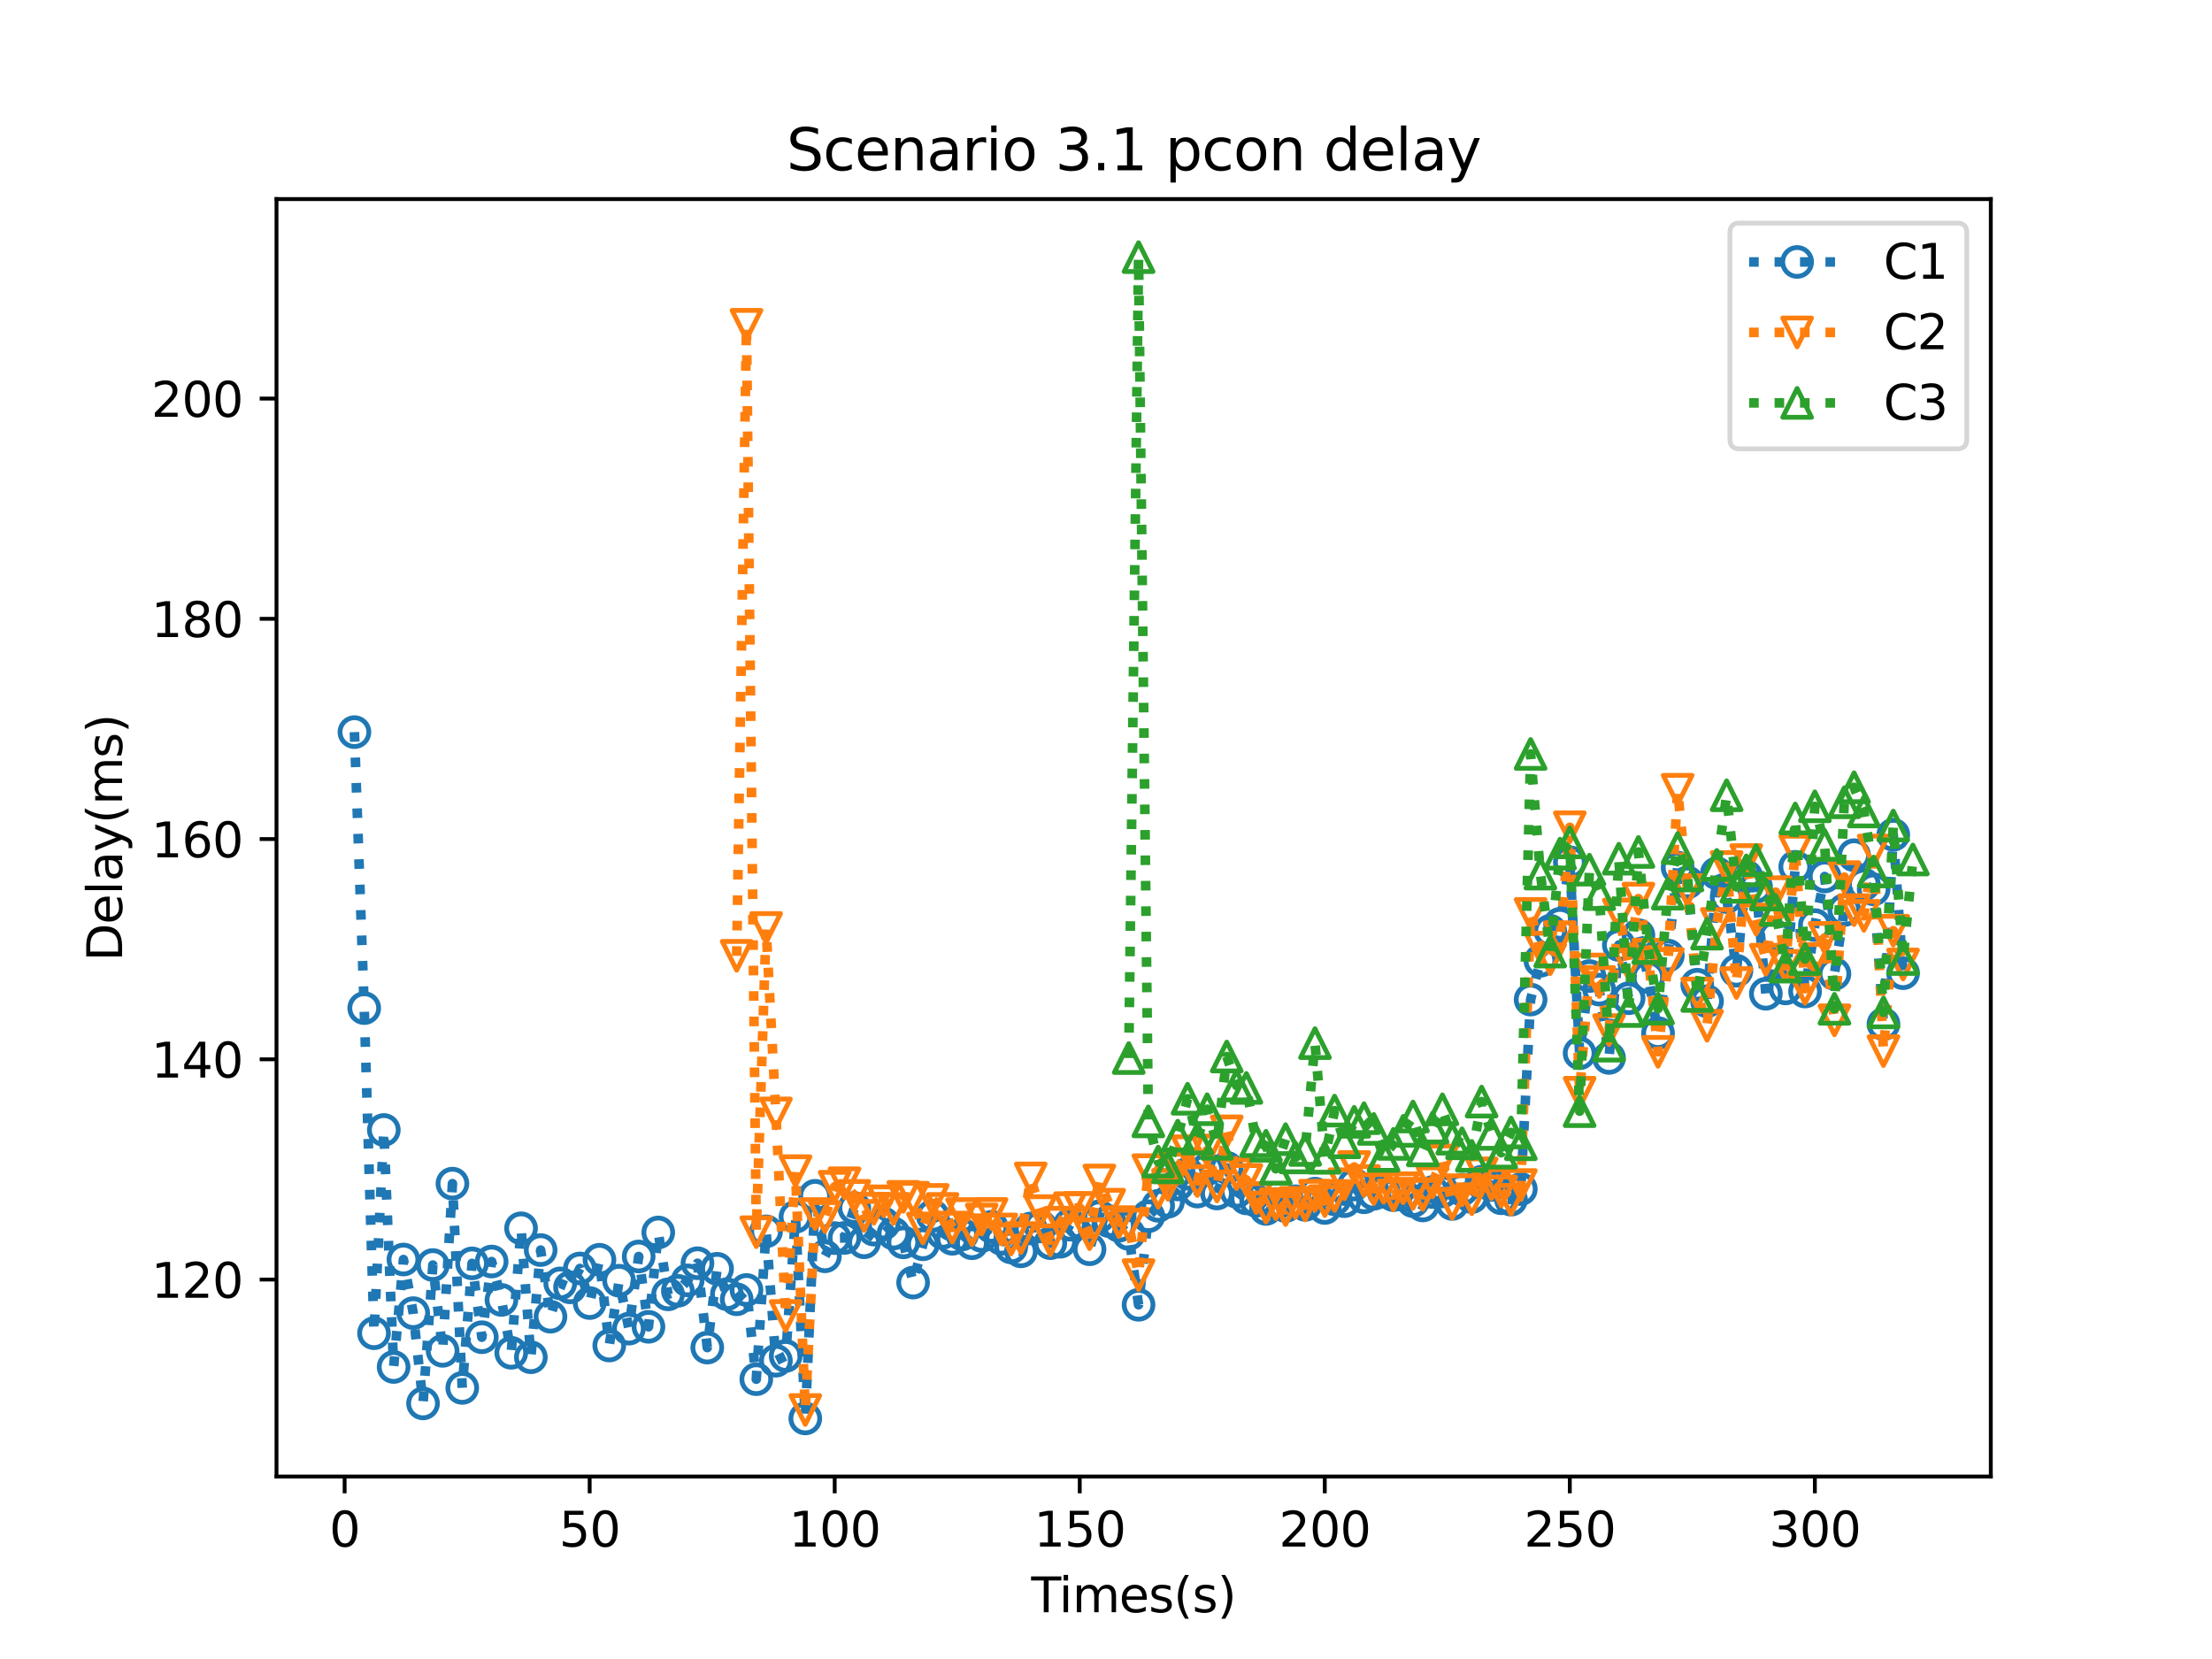 <?xml version="1.0" encoding="utf-8" standalone="no"?>
<!DOCTYPE svg PUBLIC "-//W3C//DTD SVG 1.1//EN"
  "http://www.w3.org/Graphics/SVG/1.1/DTD/svg11.dtd">
<svg height="345.6pt" version="1.1" viewBox="0 0 460.8 345.6" width="460.8pt" xmlns="http://www.w3.org/2000/svg" xmlns:xlink="http://www.w3.org/1999/xlink">
 <defs>
  <style type="text/css">*{stroke-linecap:butt;stroke-linejoin:round;}</style>
 </defs>
 <g id="figure_1">
  <g id="patch_1">
   <path d="M 0 345.6 
L 460.8 345.6 
L 460.8 0 
L 0 0 
z
" style="fill:#ffffff;"/>
  </g>
  <g id="axes_1">
   <g id="patch_2">
    <path d="M 57.6 307.584 
L 414.72 307.584 
L 414.72 41.472 
L 57.6 41.472 
z
" style="fill:#ffffff;"/>
   </g>
   <g id="matplotlib.axis_1">
    <g id="xtick_1">
     <g id="line2d_1">
      <defs>
       <path d="M 0 0 
L 0 3.5 
" id="m7bc500b419" style="stroke:#000000;stroke-width:0.8;"/>
      </defs>
      <g>
       <use style="stroke:#000000;stroke-width:0.8;" x="71.791" xlink:href="#m7bc500b419" y="307.584"/>
      </g>
     </g>
     <g id="text_1">
      <!-- 0 -->
      <g transform="translate(68.61 322.182)scale(0.1 -0.1)">
       <defs>
        <path d="M 2034 4250 
Q 1547 4250 1301 3770 
Q 1056 3291 1056 2328 
Q 1056 1369 1301 889 
Q 1547 409 2034 409 
Q 2525 409 2770 889 
Q 3016 1369 3016 2328 
Q 3016 3291 2770 3770 
Q 2525 4250 2034 4250 
z
M 2034 4750 
Q 2819 4750 3233 4129 
Q 3647 3509 3647 2328 
Q 3647 1150 3233 529 
Q 2819 -91 2034 -91 
Q 1250 -91 836 529 
Q 422 1150 422 2328 
Q 422 3509 836 4129 
Q 1250 4750 2034 4750 
z
" id="DejaVuSans-30" transform="scale(0.016)"/>
       </defs>
       <use xlink:href="#DejaVuSans-30"/>
      </g>
     </g>
    </g>
    <g id="xtick_2">
     <g id="line2d_2">
      <g>
       <use style="stroke:#000000;stroke-width:0.8;" x="122.837" xlink:href="#m7bc500b419" y="307.584"/>
      </g>
     </g>
     <g id="text_2">
      <!-- 50 -->
      <g transform="translate(116.475 322.182)scale(0.1 -0.1)">
       <defs>
        <path d="M 691 4666 
L 3169 4666 
L 3169 4134 
L 1269 4134 
L 1269 2991 
Q 1406 3038 1543 3061 
Q 1681 3084 1819 3084 
Q 2600 3084 3056 2656 
Q 3513 2228 3513 1497 
Q 3513 744 3044 326 
Q 2575 -91 1722 -91 
Q 1428 -91 1123 -41 
Q 819 9 494 109 
L 494 744 
Q 775 591 1075 516 
Q 1375 441 1709 441 
Q 2250 441 2565 725 
Q 2881 1009 2881 1497 
Q 2881 1984 2565 2268 
Q 2250 2553 1709 2553 
Q 1456 2553 1204 2497 
Q 953 2441 691 2322 
L 691 4666 
z
" id="DejaVuSans-35" transform="scale(0.016)"/>
       </defs>
       <use xlink:href="#DejaVuSans-35"/>
       <use x="63.623" xlink:href="#DejaVuSans-30"/>
      </g>
     </g>
    </g>
    <g id="xtick_3">
     <g id="line2d_3">
      <g>
       <use style="stroke:#000000;stroke-width:0.8;" x="173.883" xlink:href="#m7bc500b419" y="307.584"/>
      </g>
     </g>
     <g id="text_3">
      <!-- 100 -->
      <g transform="translate(164.34 322.182)scale(0.1 -0.1)">
       <defs>
        <path d="M 794 531 
L 1825 531 
L 1825 4091 
L 703 3866 
L 703 4441 
L 1819 4666 
L 2450 4666 
L 2450 531 
L 3481 531 
L 3481 0 
L 794 0 
L 794 531 
z
" id="DejaVuSans-31" transform="scale(0.016)"/>
       </defs>
       <use xlink:href="#DejaVuSans-31"/>
       <use x="63.623" xlink:href="#DejaVuSans-30"/>
       <use x="127.246" xlink:href="#DejaVuSans-30"/>
      </g>
     </g>
    </g>
    <g id="xtick_4">
     <g id="line2d_4">
      <g>
       <use style="stroke:#000000;stroke-width:0.8;" x="224.93" xlink:href="#m7bc500b419" y="307.584"/>
      </g>
     </g>
     <g id="text_4">
      <!-- 150 -->
      <g transform="translate(215.386 322.182)scale(0.1 -0.1)">
       <use xlink:href="#DejaVuSans-31"/>
       <use x="63.623" xlink:href="#DejaVuSans-35"/>
       <use x="127.246" xlink:href="#DejaVuSans-30"/>
      </g>
     </g>
    </g>
    <g id="xtick_5">
     <g id="line2d_5">
      <g>
       <use style="stroke:#000000;stroke-width:0.8;" x="275.976" xlink:href="#m7bc500b419" y="307.584"/>
      </g>
     </g>
     <g id="text_5">
      <!-- 200 -->
      <g transform="translate(266.432 322.182)scale(0.1 -0.1)">
       <defs>
        <path d="M 1228 531 
L 3431 531 
L 3431 0 
L 469 0 
L 469 531 
Q 828 903 1448 1529 
Q 2069 2156 2228 2338 
Q 2531 2678 2651 2914 
Q 2772 3150 2772 3378 
Q 2772 3750 2511 3984 
Q 2250 4219 1831 4219 
Q 1534 4219 1204 4116 
Q 875 4013 500 3803 
L 500 4441 
Q 881 4594 1212 4672 
Q 1544 4750 1819 4750 
Q 2544 4750 2975 4387 
Q 3406 4025 3406 3419 
Q 3406 3131 3298 2873 
Q 3191 2616 2906 2266 
Q 2828 2175 2409 1742 
Q 1991 1309 1228 531 
z
" id="DejaVuSans-32" transform="scale(0.016)"/>
       </defs>
       <use xlink:href="#DejaVuSans-32"/>
       <use x="63.623" xlink:href="#DejaVuSans-30"/>
       <use x="127.246" xlink:href="#DejaVuSans-30"/>
      </g>
     </g>
    </g>
    <g id="xtick_6">
     <g id="line2d_6">
      <g>
       <use style="stroke:#000000;stroke-width:0.8;" x="327.022" xlink:href="#m7bc500b419" y="307.584"/>
      </g>
     </g>
     <g id="text_6">
      <!-- 250 -->
      <g transform="translate(317.479 322.182)scale(0.1 -0.1)">
       <use xlink:href="#DejaVuSans-32"/>
       <use x="63.623" xlink:href="#DejaVuSans-35"/>
       <use x="127.246" xlink:href="#DejaVuSans-30"/>
      </g>
     </g>
    </g>
    <g id="xtick_7">
     <g id="line2d_7">
      <g>
       <use style="stroke:#000000;stroke-width:0.8;" x="378.069" xlink:href="#m7bc500b419" y="307.584"/>
      </g>
     </g>
     <g id="text_7">
      <!-- 300 -->
      <g transform="translate(368.525 322.182)scale(0.1 -0.1)">
       <defs>
        <path d="M 2597 2516 
Q 3050 2419 3304 2112 
Q 3559 1806 3559 1356 
Q 3559 666 3084 287 
Q 2609 -91 1734 -91 
Q 1441 -91 1130 -33 
Q 819 25 488 141 
L 488 750 
Q 750 597 1062 519 
Q 1375 441 1716 441 
Q 2309 441 2620 675 
Q 2931 909 2931 1356 
Q 2931 1769 2642 2001 
Q 2353 2234 1838 2234 
L 1294 2234 
L 1294 2753 
L 1863 2753 
Q 2328 2753 2575 2939 
Q 2822 3125 2822 3475 
Q 2822 3834 2567 4026 
Q 2313 4219 1838 4219 
Q 1578 4219 1281 4162 
Q 984 4106 628 3988 
L 628 4550 
Q 988 4650 1302 4700 
Q 1616 4750 1894 4750 
Q 2613 4750 3031 4423 
Q 3450 4097 3450 3541 
Q 3450 3153 3228 2886 
Q 3006 2619 2597 2516 
z
" id="DejaVuSans-33" transform="scale(0.016)"/>
       </defs>
       <use xlink:href="#DejaVuSans-33"/>
       <use x="63.623" xlink:href="#DejaVuSans-30"/>
       <use x="127.246" xlink:href="#DejaVuSans-30"/>
      </g>
     </g>
    </g>
    <g id="text_8">
     <!-- Times(s) -->
     <g transform="translate(214.815 335.861)scale(0.1 -0.1)">
      <defs>
       <path d="M -19 4666 
L 3928 4666 
L 3928 4134 
L 2272 4134 
L 2272 0 
L 1638 0 
L 1638 4134 
L -19 4134 
L -19 4666 
z
" id="DejaVuSans-54" transform="scale(0.016)"/>
       <path d="M 603 3500 
L 1178 3500 
L 1178 0 
L 603 0 
L 603 3500 
z
M 603 4863 
L 1178 4863 
L 1178 4134 
L 603 4134 
L 603 4863 
z
" id="DejaVuSans-69" transform="scale(0.016)"/>
       <path d="M 3328 2828 
Q 3544 3216 3844 3400 
Q 4144 3584 4550 3584 
Q 5097 3584 5394 3201 
Q 5691 2819 5691 2113 
L 5691 0 
L 5113 0 
L 5113 2094 
Q 5113 2597 4934 2840 
Q 4756 3084 4391 3084 
Q 3944 3084 3684 2787 
Q 3425 2491 3425 1978 
L 3425 0 
L 2847 0 
L 2847 2094 
Q 2847 2600 2669 2842 
Q 2491 3084 2119 3084 
Q 1678 3084 1418 2786 
Q 1159 2488 1159 1978 
L 1159 0 
L 581 0 
L 581 3500 
L 1159 3500 
L 1159 2956 
Q 1356 3278 1631 3431 
Q 1906 3584 2284 3584 
Q 2666 3584 2933 3390 
Q 3200 3197 3328 2828 
z
" id="DejaVuSans-6d" transform="scale(0.016)"/>
       <path d="M 3597 1894 
L 3597 1613 
L 953 1613 
Q 991 1019 1311 708 
Q 1631 397 2203 397 
Q 2534 397 2845 478 
Q 3156 559 3463 722 
L 3463 178 
Q 3153 47 2828 -22 
Q 2503 -91 2169 -91 
Q 1331 -91 842 396 
Q 353 884 353 1716 
Q 353 2575 817 3079 
Q 1281 3584 2069 3584 
Q 2775 3584 3186 3129 
Q 3597 2675 3597 1894 
z
M 3022 2063 
Q 3016 2534 2758 2815 
Q 2500 3097 2075 3097 
Q 1594 3097 1305 2825 
Q 1016 2553 972 2059 
L 3022 2063 
z
" id="DejaVuSans-65" transform="scale(0.016)"/>
       <path d="M 2834 3397 
L 2834 2853 
Q 2591 2978 2328 3040 
Q 2066 3103 1784 3103 
Q 1356 3103 1142 2972 
Q 928 2841 928 2578 
Q 928 2378 1081 2264 
Q 1234 2150 1697 2047 
L 1894 2003 
Q 2506 1872 2764 1633 
Q 3022 1394 3022 966 
Q 3022 478 2636 193 
Q 2250 -91 1575 -91 
Q 1294 -91 989 -36 
Q 684 19 347 128 
L 347 722 
Q 666 556 975 473 
Q 1284 391 1588 391 
Q 1994 391 2212 530 
Q 2431 669 2431 922 
Q 2431 1156 2273 1281 
Q 2116 1406 1581 1522 
L 1381 1569 
Q 847 1681 609 1914 
Q 372 2147 372 2553 
Q 372 3047 722 3315 
Q 1072 3584 1716 3584 
Q 2034 3584 2315 3537 
Q 2597 3491 2834 3397 
z
" id="DejaVuSans-73" transform="scale(0.016)"/>
       <path d="M 1984 4856 
Q 1566 4138 1362 3434 
Q 1159 2731 1159 2009 
Q 1159 1288 1364 580 
Q 1569 -128 1984 -844 
L 1484 -844 
Q 1016 -109 783 600 
Q 550 1309 550 2009 
Q 550 2706 781 3412 
Q 1013 4119 1484 4856 
L 1984 4856 
z
" id="DejaVuSans-28" transform="scale(0.016)"/>
       <path d="M 513 4856 
L 1013 4856 
Q 1481 4119 1714 3412 
Q 1947 2706 1947 2009 
Q 1947 1309 1714 600 
Q 1481 -109 1013 -844 
L 513 -844 
Q 928 -128 1133 580 
Q 1338 1288 1338 2009 
Q 1338 2731 1133 3434 
Q 928 4138 513 4856 
z
" id="DejaVuSans-29" transform="scale(0.016)"/>
      </defs>
      <use xlink:href="#DejaVuSans-54"/>
      <use x="57.959" xlink:href="#DejaVuSans-69"/>
      <use x="85.742" xlink:href="#DejaVuSans-6d"/>
      <use x="183.154" xlink:href="#DejaVuSans-65"/>
      <use x="244.678" xlink:href="#DejaVuSans-73"/>
      <use x="296.777" xlink:href="#DejaVuSans-28"/>
      <use x="335.791" xlink:href="#DejaVuSans-73"/>
      <use x="387.891" xlink:href="#DejaVuSans-29"/>
     </g>
    </g>
   </g>
   <g id="matplotlib.axis_2">
    <g id="ytick_1">
     <g id="line2d_8">
      <defs>
       <path d="M 0 0 
L -3.5 0 
" id="m108a35cc92" style="stroke:#000000;stroke-width:0.8;"/>
      </defs>
      <g>
       <use style="stroke:#000000;stroke-width:0.8;" x="57.6" xlink:href="#m108a35cc92" y="266.555"/>
      </g>
     </g>
     <g id="text_9">
      <!-- 120 -->
      <g transform="translate(31.512 270.354)scale(0.1 -0.1)">
       <use xlink:href="#DejaVuSans-31"/>
       <use x="63.623" xlink:href="#DejaVuSans-32"/>
       <use x="127.246" xlink:href="#DejaVuSans-30"/>
      </g>
     </g>
    </g>
    <g id="ytick_2">
     <g id="line2d_9">
      <g>
       <use style="stroke:#000000;stroke-width:0.8;" x="57.6" xlink:href="#m108a35cc92" y="220.673"/>
      </g>
     </g>
     <g id="text_10">
      <!-- 140 -->
      <g transform="translate(31.512 224.473)scale(0.1 -0.1)">
       <defs>
        <path d="M 2419 4116 
L 825 1625 
L 2419 1625 
L 2419 4116 
z
M 2253 4666 
L 3047 4666 
L 3047 1625 
L 3713 1625 
L 3713 1100 
L 3047 1100 
L 3047 0 
L 2419 0 
L 2419 1100 
L 313 1100 
L 313 1709 
L 2253 4666 
z
" id="DejaVuSans-34" transform="scale(0.016)"/>
       </defs>
       <use xlink:href="#DejaVuSans-31"/>
       <use x="63.623" xlink:href="#DejaVuSans-34"/>
       <use x="127.246" xlink:href="#DejaVuSans-30"/>
      </g>
     </g>
    </g>
    <g id="ytick_3">
     <g id="line2d_10">
      <g>
       <use style="stroke:#000000;stroke-width:0.8;" x="57.6" xlink:href="#m108a35cc92" y="174.792"/>
      </g>
     </g>
     <g id="text_11">
      <!-- 160 -->
      <g transform="translate(31.512 178.591)scale(0.1 -0.1)">
       <defs>
        <path d="M 2113 2584 
Q 1688 2584 1439 2293 
Q 1191 2003 1191 1497 
Q 1191 994 1439 701 
Q 1688 409 2113 409 
Q 2538 409 2786 701 
Q 3034 994 3034 1497 
Q 3034 2003 2786 2293 
Q 2538 2584 2113 2584 
z
M 3366 4563 
L 3366 3988 
Q 3128 4100 2886 4159 
Q 2644 4219 2406 4219 
Q 1781 4219 1451 3797 
Q 1122 3375 1075 2522 
Q 1259 2794 1537 2939 
Q 1816 3084 2150 3084 
Q 2853 3084 3261 2657 
Q 3669 2231 3669 1497 
Q 3669 778 3244 343 
Q 2819 -91 2113 -91 
Q 1303 -91 875 529 
Q 447 1150 447 2328 
Q 447 3434 972 4092 
Q 1497 4750 2381 4750 
Q 2619 4750 2861 4703 
Q 3103 4656 3366 4563 
z
" id="DejaVuSans-36" transform="scale(0.016)"/>
       </defs>
       <use xlink:href="#DejaVuSans-31"/>
       <use x="63.623" xlink:href="#DejaVuSans-36"/>
       <use x="127.246" xlink:href="#DejaVuSans-30"/>
      </g>
     </g>
    </g>
    <g id="ytick_4">
     <g id="line2d_11">
      <g>
       <use style="stroke:#000000;stroke-width:0.8;" x="57.6" xlink:href="#m108a35cc92" y="128.911"/>
      </g>
     </g>
     <g id="text_12">
      <!-- 180 -->
      <g transform="translate(31.512 132.71)scale(0.1 -0.1)">
       <defs>
        <path d="M 2034 2216 
Q 1584 2216 1326 1975 
Q 1069 1734 1069 1313 
Q 1069 891 1326 650 
Q 1584 409 2034 409 
Q 2484 409 2743 651 
Q 3003 894 3003 1313 
Q 3003 1734 2745 1975 
Q 2488 2216 2034 2216 
z
M 1403 2484 
Q 997 2584 770 2862 
Q 544 3141 544 3541 
Q 544 4100 942 4425 
Q 1341 4750 2034 4750 
Q 2731 4750 3128 4425 
Q 3525 4100 3525 3541 
Q 3525 3141 3298 2862 
Q 3072 2584 2669 2484 
Q 3125 2378 3379 2068 
Q 3634 1759 3634 1313 
Q 3634 634 3220 271 
Q 2806 -91 2034 -91 
Q 1263 -91 848 271 
Q 434 634 434 1313 
Q 434 1759 690 2068 
Q 947 2378 1403 2484 
z
M 1172 3481 
Q 1172 3119 1398 2916 
Q 1625 2713 2034 2713 
Q 2441 2713 2670 2916 
Q 2900 3119 2900 3481 
Q 2900 3844 2670 4047 
Q 2441 4250 2034 4250 
Q 1625 4250 1398 4047 
Q 1172 3844 1172 3481 
z
" id="DejaVuSans-38" transform="scale(0.016)"/>
       </defs>
       <use xlink:href="#DejaVuSans-31"/>
       <use x="63.623" xlink:href="#DejaVuSans-38"/>
       <use x="127.246" xlink:href="#DejaVuSans-30"/>
      </g>
     </g>
    </g>
    <g id="ytick_5">
     <g id="line2d_12">
      <g>
       <use style="stroke:#000000;stroke-width:0.8;" x="57.6" xlink:href="#m108a35cc92" y="83.03"/>
      </g>
     </g>
     <g id="text_13">
      <!-- 200 -->
      <g transform="translate(31.512 86.829)scale(0.1 -0.1)">
       <use xlink:href="#DejaVuSans-32"/>
       <use x="63.623" xlink:href="#DejaVuSans-30"/>
       <use x="127.246" xlink:href="#DejaVuSans-30"/>
      </g>
     </g>
    </g>
    <g id="text_14">
     <!-- Delay(ms) -->
     <g transform="translate(25.433 200.244)rotate(-90)scale(0.1 -0.1)">
      <defs>
       <path d="M 1259 4147 
L 1259 519 
L 2022 519 
Q 2988 519 3436 956 
Q 3884 1394 3884 2338 
Q 3884 3275 3436 3711 
Q 2988 4147 2022 4147 
L 1259 4147 
z
M 628 4666 
L 1925 4666 
Q 3281 4666 3915 4102 
Q 4550 3538 4550 2338 
Q 4550 1131 3912 565 
Q 3275 0 1925 0 
L 628 0 
L 628 4666 
z
" id="DejaVuSans-44" transform="scale(0.016)"/>
       <path d="M 603 4863 
L 1178 4863 
L 1178 0 
L 603 0 
L 603 4863 
z
" id="DejaVuSans-6c" transform="scale(0.016)"/>
       <path d="M 2194 1759 
Q 1497 1759 1228 1600 
Q 959 1441 959 1056 
Q 959 750 1161 570 
Q 1363 391 1709 391 
Q 2188 391 2477 730 
Q 2766 1069 2766 1631 
L 2766 1759 
L 2194 1759 
z
M 3341 1997 
L 3341 0 
L 2766 0 
L 2766 531 
Q 2569 213 2275 61 
Q 1981 -91 1556 -91 
Q 1019 -91 701 211 
Q 384 513 384 1019 
Q 384 1609 779 1909 
Q 1175 2209 1959 2209 
L 2766 2209 
L 2766 2266 
Q 2766 2663 2505 2880 
Q 2244 3097 1772 3097 
Q 1472 3097 1187 3025 
Q 903 2953 641 2809 
L 641 3341 
Q 956 3463 1253 3523 
Q 1550 3584 1831 3584 
Q 2591 3584 2966 3190 
Q 3341 2797 3341 1997 
z
" id="DejaVuSans-61" transform="scale(0.016)"/>
       <path d="M 2059 -325 
Q 1816 -950 1584 -1140 
Q 1353 -1331 966 -1331 
L 506 -1331 
L 506 -850 
L 844 -850 
Q 1081 -850 1212 -737 
Q 1344 -625 1503 -206 
L 1606 56 
L 191 3500 
L 800 3500 
L 1894 763 
L 2988 3500 
L 3597 3500 
L 2059 -325 
z
" id="DejaVuSans-79" transform="scale(0.016)"/>
      </defs>
      <use xlink:href="#DejaVuSans-44"/>
      <use x="77.002" xlink:href="#DejaVuSans-65"/>
      <use x="138.525" xlink:href="#DejaVuSans-6c"/>
      <use x="166.309" xlink:href="#DejaVuSans-61"/>
      <use x="227.588" xlink:href="#DejaVuSans-79"/>
      <use x="286.768" xlink:href="#DejaVuSans-28"/>
      <use x="325.781" xlink:href="#DejaVuSans-6d"/>
      <use x="423.193" xlink:href="#DejaVuSans-73"/>
      <use x="475.293" xlink:href="#DejaVuSans-29"/>
     </g>
    </g>
   </g>
   <g id="line2d_13">
    <path clip-path="url(#p00056c96a7)" d="M 73.833 152.514 
L 75.875 210.01 
L 77.916 277.734 
L 79.958 235.395 
L 82 284.767 
L 84.042 262.38 
L 86.084 273.553 
L 88.126 292.356 
L 90.168 263.531 
L 92.209 281.403 
L 94.251 246.571 
L 96.293 289.127 
L 98.335 263.186 
L 100.377 278.569 
L 102.419 262.799 
L 104.461 270.795 
L 106.502 281.811 
L 108.544 255.874 
L 110.586 282.741 
L 112.628 260.411 
L 114.67 274.293 
L 116.712 267.355 
L 118.753 268.174 
L 120.795 264.241 
L 122.837 271.449 
L 124.879 262.432 
L 126.921 280.297 
L 128.963 266.791 
L 131.005 276.781 
L 133.046 261.746 
L 135.088 276.398 
L 137.13 256.745 
L 139.172 269.636 
L 141.214 268.902 
L 143.256 266.724 
L 145.298 263.154 
L 147.339 280.726 
L 149.381 264.305 
L 151.423 269.601 
L 153.465 270.664 
L 155.507 268.723 
L 157.549 287.312 
L 159.591 256.51 
L 161.632 283.462 
L 163.674 282.462 
L 165.716 253.491 
L 167.758 295.488 
L 169.8 249.107 
L 171.842 261.711 
L 173.883 257.918 
L 175.925 257.888 
L 177.967 251.636 
L 180.009 258.789 
L 182.051 256.153 
L 184.093 254.894 
L 186.135 256.966 
L 188.176 258.805 
L 190.218 267.182 
L 192.26 259.205 
L 194.302 253.273 
L 196.344 256.822 
L 198.386 258.061 
L 200.428 257.152 
L 202.469 258.992 
L 204.511 257.47 
L 206.553 255.571 
L 208.595 258.06 
L 210.637 259.863 
L 212.679 260.677 
L 214.721 255.911 
L 216.762 255.487 
L 218.804 258.975 
L 220.846 258.682 
L 222.888 255.122 
L 224.93 254.707 
L 226.972 260.245 
L 229.014 253.375 
L 233.097 255.342 
L 235.139 257.055 
L 237.181 271.81 
L 239.223 253.36 
L 241.265 251.195 
L 243.306 250.345 
L 245.348 246.742 
L 247.39 244.509 
L 249.432 248.222 
L 251.474 243.583 
L 253.516 248.626 
L 255.558 243.266 
L 257.599 248.262 
L 259.641 249.642 
L 261.683 250.149 
L 263.725 251.841 
L 265.767 250.807 
L 267.809 251.248 
L 269.851 250.241 
L 271.892 250.992 
L 273.934 248.661 
L 275.976 251.644 
L 278.018 249.845 
L 280.06 250.225 
L 282.102 246.762 
L 284.144 249.415 
L 286.185 248.691 
L 288.227 248.288 
L 290.269 248.969 
L 292.311 248.934 
L 294.353 250.216 
L 296.395 251.12 
L 298.437 248.326 
L 300.478 248.2 
L 302.52 250.805 
L 304.562 247.827 
L 306.604 249.369 
L 308.646 246.175 
L 310.688 246.859 
L 312.729 249.619 
L 314.771 249.91 
L 316.813 247.71 
L 318.855 208.227 
L 320.897 200.144 
L 322.939 193.905 
L 324.981 192.45 
L 327.022 179.618 
L 329.064 219.41 
L 331.106 203.329 
L 333.148 206.153 
L 335.19 220.386 
L 337.232 196.856 
L 339.274 207.951 
L 341.315 194.824 
L 343.357 203.56 
L 345.399 215.212 
L 347.441 199.051 
L 349.483 180.731 
L 351.525 183.819 
L 353.567 205.128 
L 355.608 208.577 
L 357.65 181.924 
L 359.692 186.887 
L 361.734 202.221 
L 363.776 182.563 
L 365.818 184.744 
L 367.859 207.016 
L 369.901 195.064 
L 371.943 205.91 
L 373.985 180.569 
L 376.027 206.548 
L 378.069 192.714 
L 380.111 182.588 
L 382.152 202.868 
L 384.194 189.579 
L 386.236 178.151 
L 388.278 184.243 
L 390.32 185.265 
L 392.362 213.329 
L 394.404 173.894 
L 396.445 202.735 
L 396.445 202.735 
" style="fill:none;stroke:#1f77b4;stroke-dasharray:2,3.3;stroke-dashoffset:0;stroke-width:2;"/>
    <defs>
     <path d="M 0 3 
C 0.796 3 1.559 2.684 2.121 2.121 
C 2.684 1.559 3 0.796 3 0 
C 3 -0.796 2.684 -1.559 2.121 -2.121 
C 1.559 -2.684 0.796 -3 0 -3 
C -0.796 -3 -1.559 -2.684 -2.121 -2.121 
C -2.684 -1.559 -3 -0.796 -3 0 
C -3 0.796 -2.684 1.559 -2.121 2.121 
C -1.559 2.684 -0.796 3 0 3 
z
" id="mbdadf9949c" style="stroke:#1f77b4;"/>
    </defs>
    <g clip-path="url(#p00056c96a7)">
     <use style="fill-opacity:0;stroke:#1f77b4;" x="73.833" xlink:href="#mbdadf9949c" y="152.514"/>
     <use style="fill-opacity:0;stroke:#1f77b4;" x="75.875" xlink:href="#mbdadf9949c" y="210.01"/>
     <use style="fill-opacity:0;stroke:#1f77b4;" x="77.916" xlink:href="#mbdadf9949c" y="277.734"/>
     <use style="fill-opacity:0;stroke:#1f77b4;" x="79.958" xlink:href="#mbdadf9949c" y="235.395"/>
     <use style="fill-opacity:0;stroke:#1f77b4;" x="82" xlink:href="#mbdadf9949c" y="284.767"/>
     <use style="fill-opacity:0;stroke:#1f77b4;" x="84.042" xlink:href="#mbdadf9949c" y="262.38"/>
     <use style="fill-opacity:0;stroke:#1f77b4;" x="86.084" xlink:href="#mbdadf9949c" y="273.553"/>
     <use style="fill-opacity:0;stroke:#1f77b4;" x="88.126" xlink:href="#mbdadf9949c" y="292.356"/>
     <use style="fill-opacity:0;stroke:#1f77b4;" x="90.168" xlink:href="#mbdadf9949c" y="263.531"/>
     <use style="fill-opacity:0;stroke:#1f77b4;" x="92.209" xlink:href="#mbdadf9949c" y="281.403"/>
     <use style="fill-opacity:0;stroke:#1f77b4;" x="94.251" xlink:href="#mbdadf9949c" y="246.571"/>
     <use style="fill-opacity:0;stroke:#1f77b4;" x="96.293" xlink:href="#mbdadf9949c" y="289.127"/>
     <use style="fill-opacity:0;stroke:#1f77b4;" x="98.335" xlink:href="#mbdadf9949c" y="263.186"/>
     <use style="fill-opacity:0;stroke:#1f77b4;" x="100.377" xlink:href="#mbdadf9949c" y="278.569"/>
     <use style="fill-opacity:0;stroke:#1f77b4;" x="102.419" xlink:href="#mbdadf9949c" y="262.799"/>
     <use style="fill-opacity:0;stroke:#1f77b4;" x="104.461" xlink:href="#mbdadf9949c" y="270.795"/>
     <use style="fill-opacity:0;stroke:#1f77b4;" x="106.502" xlink:href="#mbdadf9949c" y="281.811"/>
     <use style="fill-opacity:0;stroke:#1f77b4;" x="108.544" xlink:href="#mbdadf9949c" y="255.874"/>
     <use style="fill-opacity:0;stroke:#1f77b4;" x="110.586" xlink:href="#mbdadf9949c" y="282.741"/>
     <use style="fill-opacity:0;stroke:#1f77b4;" x="112.628" xlink:href="#mbdadf9949c" y="260.411"/>
     <use style="fill-opacity:0;stroke:#1f77b4;" x="114.67" xlink:href="#mbdadf9949c" y="274.293"/>
     <use style="fill-opacity:0;stroke:#1f77b4;" x="116.712" xlink:href="#mbdadf9949c" y="267.355"/>
     <use style="fill-opacity:0;stroke:#1f77b4;" x="118.753" xlink:href="#mbdadf9949c" y="268.174"/>
     <use style="fill-opacity:0;stroke:#1f77b4;" x="120.795" xlink:href="#mbdadf9949c" y="264.241"/>
     <use style="fill-opacity:0;stroke:#1f77b4;" x="122.837" xlink:href="#mbdadf9949c" y="271.449"/>
     <use style="fill-opacity:0;stroke:#1f77b4;" x="124.879" xlink:href="#mbdadf9949c" y="262.432"/>
     <use style="fill-opacity:0;stroke:#1f77b4;" x="126.921" xlink:href="#mbdadf9949c" y="280.297"/>
     <use style="fill-opacity:0;stroke:#1f77b4;" x="128.963" xlink:href="#mbdadf9949c" y="266.791"/>
     <use style="fill-opacity:0;stroke:#1f77b4;" x="131.005" xlink:href="#mbdadf9949c" y="276.781"/>
     <use style="fill-opacity:0;stroke:#1f77b4;" x="133.046" xlink:href="#mbdadf9949c" y="261.746"/>
     <use style="fill-opacity:0;stroke:#1f77b4;" x="135.088" xlink:href="#mbdadf9949c" y="276.398"/>
     <use style="fill-opacity:0;stroke:#1f77b4;" x="137.13" xlink:href="#mbdadf9949c" y="256.745"/>
     <use style="fill-opacity:0;stroke:#1f77b4;" x="139.172" xlink:href="#mbdadf9949c" y="269.636"/>
     <use style="fill-opacity:0;stroke:#1f77b4;" x="141.214" xlink:href="#mbdadf9949c" y="268.902"/>
     <use style="fill-opacity:0;stroke:#1f77b4;" x="143.256" xlink:href="#mbdadf9949c" y="266.724"/>
     <use style="fill-opacity:0;stroke:#1f77b4;" x="145.298" xlink:href="#mbdadf9949c" y="263.154"/>
     <use style="fill-opacity:0;stroke:#1f77b4;" x="147.339" xlink:href="#mbdadf9949c" y="280.726"/>
     <use style="fill-opacity:0;stroke:#1f77b4;" x="149.381" xlink:href="#mbdadf9949c" y="264.305"/>
     <use style="fill-opacity:0;stroke:#1f77b4;" x="151.423" xlink:href="#mbdadf9949c" y="269.601"/>
     <use style="fill-opacity:0;stroke:#1f77b4;" x="153.465" xlink:href="#mbdadf9949c" y="270.664"/>
     <use style="fill-opacity:0;stroke:#1f77b4;" x="155.507" xlink:href="#mbdadf9949c" y="268.723"/>
     <use style="fill-opacity:0;stroke:#1f77b4;" x="157.549" xlink:href="#mbdadf9949c" y="287.312"/>
     <use style="fill-opacity:0;stroke:#1f77b4;" x="159.591" xlink:href="#mbdadf9949c" y="256.51"/>
     <use style="fill-opacity:0;stroke:#1f77b4;" x="161.632" xlink:href="#mbdadf9949c" y="283.462"/>
     <use style="fill-opacity:0;stroke:#1f77b4;" x="163.674" xlink:href="#mbdadf9949c" y="282.462"/>
     <use style="fill-opacity:0;stroke:#1f77b4;" x="165.716" xlink:href="#mbdadf9949c" y="253.491"/>
     <use style="fill-opacity:0;stroke:#1f77b4;" x="167.758" xlink:href="#mbdadf9949c" y="295.488"/>
     <use style="fill-opacity:0;stroke:#1f77b4;" x="169.8" xlink:href="#mbdadf9949c" y="249.107"/>
     <use style="fill-opacity:0;stroke:#1f77b4;" x="171.842" xlink:href="#mbdadf9949c" y="261.711"/>
     <use style="fill-opacity:0;stroke:#1f77b4;" x="173.883" xlink:href="#mbdadf9949c" y="257.918"/>
     <use style="fill-opacity:0;stroke:#1f77b4;" x="175.925" xlink:href="#mbdadf9949c" y="257.888"/>
     <use style="fill-opacity:0;stroke:#1f77b4;" x="177.967" xlink:href="#mbdadf9949c" y="251.636"/>
     <use style="fill-opacity:0;stroke:#1f77b4;" x="180.009" xlink:href="#mbdadf9949c" y="258.789"/>
     <use style="fill-opacity:0;stroke:#1f77b4;" x="182.051" xlink:href="#mbdadf9949c" y="256.153"/>
     <use style="fill-opacity:0;stroke:#1f77b4;" x="184.093" xlink:href="#mbdadf9949c" y="254.894"/>
     <use style="fill-opacity:0;stroke:#1f77b4;" x="186.135" xlink:href="#mbdadf9949c" y="256.966"/>
     <use style="fill-opacity:0;stroke:#1f77b4;" x="188.176" xlink:href="#mbdadf9949c" y="258.805"/>
     <use style="fill-opacity:0;stroke:#1f77b4;" x="190.218" xlink:href="#mbdadf9949c" y="267.182"/>
     <use style="fill-opacity:0;stroke:#1f77b4;" x="192.26" xlink:href="#mbdadf9949c" y="259.205"/>
     <use style="fill-opacity:0;stroke:#1f77b4;" x="194.302" xlink:href="#mbdadf9949c" y="253.273"/>
     <use style="fill-opacity:0;stroke:#1f77b4;" x="196.344" xlink:href="#mbdadf9949c" y="256.822"/>
     <use style="fill-opacity:0;stroke:#1f77b4;" x="198.386" xlink:href="#mbdadf9949c" y="258.061"/>
     <use style="fill-opacity:0;stroke:#1f77b4;" x="200.428" xlink:href="#mbdadf9949c" y="257.152"/>
     <use style="fill-opacity:0;stroke:#1f77b4;" x="202.469" xlink:href="#mbdadf9949c" y="258.992"/>
     <use style="fill-opacity:0;stroke:#1f77b4;" x="204.511" xlink:href="#mbdadf9949c" y="257.47"/>
     <use style="fill-opacity:0;stroke:#1f77b4;" x="206.553" xlink:href="#mbdadf9949c" y="255.571"/>
     <use style="fill-opacity:0;stroke:#1f77b4;" x="208.595" xlink:href="#mbdadf9949c" y="258.06"/>
     <use style="fill-opacity:0;stroke:#1f77b4;" x="210.637" xlink:href="#mbdadf9949c" y="259.863"/>
     <use style="fill-opacity:0;stroke:#1f77b4;" x="212.679" xlink:href="#mbdadf9949c" y="260.677"/>
     <use style="fill-opacity:0;stroke:#1f77b4;" x="214.721" xlink:href="#mbdadf9949c" y="255.911"/>
     <use style="fill-opacity:0;stroke:#1f77b4;" x="216.762" xlink:href="#mbdadf9949c" y="255.487"/>
     <use style="fill-opacity:0;stroke:#1f77b4;" x="218.804" xlink:href="#mbdadf9949c" y="258.975"/>
     <use style="fill-opacity:0;stroke:#1f77b4;" x="220.846" xlink:href="#mbdadf9949c" y="258.682"/>
     <use style="fill-opacity:0;stroke:#1f77b4;" x="222.888" xlink:href="#mbdadf9949c" y="255.122"/>
     <use style="fill-opacity:0;stroke:#1f77b4;" x="224.93" xlink:href="#mbdadf9949c" y="254.707"/>
     <use style="fill-opacity:0;stroke:#1f77b4;" x="226.972" xlink:href="#mbdadf9949c" y="260.245"/>
     <use style="fill-opacity:0;stroke:#1f77b4;" x="229.014" xlink:href="#mbdadf9949c" y="253.375"/>
     <use style="fill-opacity:0;stroke:#1f77b4;" x="231.055" xlink:href="#mbdadf9949c" y="254.389"/>
     <use style="fill-opacity:0;stroke:#1f77b4;" x="233.097" xlink:href="#mbdadf9949c" y="255.342"/>
     <use style="fill-opacity:0;stroke:#1f77b4;" x="235.139" xlink:href="#mbdadf9949c" y="257.055"/>
     <use style="fill-opacity:0;stroke:#1f77b4;" x="237.181" xlink:href="#mbdadf9949c" y="271.81"/>
     <use style="fill-opacity:0;stroke:#1f77b4;" x="239.223" xlink:href="#mbdadf9949c" y="253.36"/>
     <use style="fill-opacity:0;stroke:#1f77b4;" x="241.265" xlink:href="#mbdadf9949c" y="251.195"/>
     <use style="fill-opacity:0;stroke:#1f77b4;" x="243.306" xlink:href="#mbdadf9949c" y="250.345"/>
     <use style="fill-opacity:0;stroke:#1f77b4;" x="245.348" xlink:href="#mbdadf9949c" y="246.742"/>
     <use style="fill-opacity:0;stroke:#1f77b4;" x="247.39" xlink:href="#mbdadf9949c" y="244.509"/>
     <use style="fill-opacity:0;stroke:#1f77b4;" x="249.432" xlink:href="#mbdadf9949c" y="248.222"/>
     <use style="fill-opacity:0;stroke:#1f77b4;" x="251.474" xlink:href="#mbdadf9949c" y="243.583"/>
     <use style="fill-opacity:0;stroke:#1f77b4;" x="253.516" xlink:href="#mbdadf9949c" y="248.626"/>
     <use style="fill-opacity:0;stroke:#1f77b4;" x="255.558" xlink:href="#mbdadf9949c" y="243.266"/>
     <use style="fill-opacity:0;stroke:#1f77b4;" x="257.599" xlink:href="#mbdadf9949c" y="248.262"/>
     <use style="fill-opacity:0;stroke:#1f77b4;" x="259.641" xlink:href="#mbdadf9949c" y="249.642"/>
     <use style="fill-opacity:0;stroke:#1f77b4;" x="261.683" xlink:href="#mbdadf9949c" y="250.149"/>
     <use style="fill-opacity:0;stroke:#1f77b4;" x="263.725" xlink:href="#mbdadf9949c" y="251.841"/>
     <use style="fill-opacity:0;stroke:#1f77b4;" x="265.767" xlink:href="#mbdadf9949c" y="250.807"/>
     <use style="fill-opacity:0;stroke:#1f77b4;" x="267.809" xlink:href="#mbdadf9949c" y="251.248"/>
     <use style="fill-opacity:0;stroke:#1f77b4;" x="269.851" xlink:href="#mbdadf9949c" y="250.241"/>
     <use style="fill-opacity:0;stroke:#1f77b4;" x="271.892" xlink:href="#mbdadf9949c" y="250.992"/>
     <use style="fill-opacity:0;stroke:#1f77b4;" x="273.934" xlink:href="#mbdadf9949c" y="248.661"/>
     <use style="fill-opacity:0;stroke:#1f77b4;" x="275.976" xlink:href="#mbdadf9949c" y="251.644"/>
     <use style="fill-opacity:0;stroke:#1f77b4;" x="278.018" xlink:href="#mbdadf9949c" y="249.845"/>
     <use style="fill-opacity:0;stroke:#1f77b4;" x="280.06" xlink:href="#mbdadf9949c" y="250.225"/>
     <use style="fill-opacity:0;stroke:#1f77b4;" x="282.102" xlink:href="#mbdadf9949c" y="246.762"/>
     <use style="fill-opacity:0;stroke:#1f77b4;" x="284.144" xlink:href="#mbdadf9949c" y="249.415"/>
     <use style="fill-opacity:0;stroke:#1f77b4;" x="286.185" xlink:href="#mbdadf9949c" y="248.691"/>
     <use style="fill-opacity:0;stroke:#1f77b4;" x="288.227" xlink:href="#mbdadf9949c" y="248.288"/>
     <use style="fill-opacity:0;stroke:#1f77b4;" x="290.269" xlink:href="#mbdadf9949c" y="248.969"/>
     <use style="fill-opacity:0;stroke:#1f77b4;" x="292.311" xlink:href="#mbdadf9949c" y="248.934"/>
     <use style="fill-opacity:0;stroke:#1f77b4;" x="294.353" xlink:href="#mbdadf9949c" y="250.216"/>
     <use style="fill-opacity:0;stroke:#1f77b4;" x="296.395" xlink:href="#mbdadf9949c" y="251.12"/>
     <use style="fill-opacity:0;stroke:#1f77b4;" x="298.437" xlink:href="#mbdadf9949c" y="248.326"/>
     <use style="fill-opacity:0;stroke:#1f77b4;" x="300.478" xlink:href="#mbdadf9949c" y="248.2"/>
     <use style="fill-opacity:0;stroke:#1f77b4;" x="302.52" xlink:href="#mbdadf9949c" y="250.805"/>
     <use style="fill-opacity:0;stroke:#1f77b4;" x="304.562" xlink:href="#mbdadf9949c" y="247.827"/>
     <use style="fill-opacity:0;stroke:#1f77b4;" x="306.604" xlink:href="#mbdadf9949c" y="249.369"/>
     <use style="fill-opacity:0;stroke:#1f77b4;" x="308.646" xlink:href="#mbdadf9949c" y="246.175"/>
     <use style="fill-opacity:0;stroke:#1f77b4;" x="310.688" xlink:href="#mbdadf9949c" y="246.859"/>
     <use style="fill-opacity:0;stroke:#1f77b4;" x="312.729" xlink:href="#mbdadf9949c" y="249.619"/>
     <use style="fill-opacity:0;stroke:#1f77b4;" x="314.771" xlink:href="#mbdadf9949c" y="249.91"/>
     <use style="fill-opacity:0;stroke:#1f77b4;" x="316.813" xlink:href="#mbdadf9949c" y="247.71"/>
     <use style="fill-opacity:0;stroke:#1f77b4;" x="318.855" xlink:href="#mbdadf9949c" y="208.227"/>
     <use style="fill-opacity:0;stroke:#1f77b4;" x="320.897" xlink:href="#mbdadf9949c" y="200.144"/>
     <use style="fill-opacity:0;stroke:#1f77b4;" x="322.939" xlink:href="#mbdadf9949c" y="193.905"/>
     <use style="fill-opacity:0;stroke:#1f77b4;" x="324.981" xlink:href="#mbdadf9949c" y="192.45"/>
     <use style="fill-opacity:0;stroke:#1f77b4;" x="327.022" xlink:href="#mbdadf9949c" y="179.618"/>
     <use style="fill-opacity:0;stroke:#1f77b4;" x="329.064" xlink:href="#mbdadf9949c" y="219.41"/>
     <use style="fill-opacity:0;stroke:#1f77b4;" x="331.106" xlink:href="#mbdadf9949c" y="203.329"/>
     <use style="fill-opacity:0;stroke:#1f77b4;" x="333.148" xlink:href="#mbdadf9949c" y="206.153"/>
     <use style="fill-opacity:0;stroke:#1f77b4;" x="335.19" xlink:href="#mbdadf9949c" y="220.386"/>
     <use style="fill-opacity:0;stroke:#1f77b4;" x="337.232" xlink:href="#mbdadf9949c" y="196.856"/>
     <use style="fill-opacity:0;stroke:#1f77b4;" x="339.274" xlink:href="#mbdadf9949c" y="207.951"/>
     <use style="fill-opacity:0;stroke:#1f77b4;" x="341.315" xlink:href="#mbdadf9949c" y="194.824"/>
     <use style="fill-opacity:0;stroke:#1f77b4;" x="343.357" xlink:href="#mbdadf9949c" y="203.56"/>
     <use style="fill-opacity:0;stroke:#1f77b4;" x="345.399" xlink:href="#mbdadf9949c" y="215.212"/>
     <use style="fill-opacity:0;stroke:#1f77b4;" x="347.441" xlink:href="#mbdadf9949c" y="199.051"/>
     <use style="fill-opacity:0;stroke:#1f77b4;" x="349.483" xlink:href="#mbdadf9949c" y="180.731"/>
     <use style="fill-opacity:0;stroke:#1f77b4;" x="351.525" xlink:href="#mbdadf9949c" y="183.819"/>
     <use style="fill-opacity:0;stroke:#1f77b4;" x="353.567" xlink:href="#mbdadf9949c" y="205.128"/>
     <use style="fill-opacity:0;stroke:#1f77b4;" x="355.608" xlink:href="#mbdadf9949c" y="208.577"/>
     <use style="fill-opacity:0;stroke:#1f77b4;" x="357.65" xlink:href="#mbdadf9949c" y="181.924"/>
     <use style="fill-opacity:0;stroke:#1f77b4;" x="359.692" xlink:href="#mbdadf9949c" y="186.887"/>
     <use style="fill-opacity:0;stroke:#1f77b4;" x="361.734" xlink:href="#mbdadf9949c" y="202.221"/>
     <use style="fill-opacity:0;stroke:#1f77b4;" x="363.776" xlink:href="#mbdadf9949c" y="182.563"/>
     <use style="fill-opacity:0;stroke:#1f77b4;" x="365.818" xlink:href="#mbdadf9949c" y="184.744"/>
     <use style="fill-opacity:0;stroke:#1f77b4;" x="367.859" xlink:href="#mbdadf9949c" y="207.016"/>
     <use style="fill-opacity:0;stroke:#1f77b4;" x="369.901" xlink:href="#mbdadf9949c" y="195.064"/>
     <use style="fill-opacity:0;stroke:#1f77b4;" x="371.943" xlink:href="#mbdadf9949c" y="205.91"/>
     <use style="fill-opacity:0;stroke:#1f77b4;" x="373.985" xlink:href="#mbdadf9949c" y="180.569"/>
     <use style="fill-opacity:0;stroke:#1f77b4;" x="376.027" xlink:href="#mbdadf9949c" y="206.548"/>
     <use style="fill-opacity:0;stroke:#1f77b4;" x="378.069" xlink:href="#mbdadf9949c" y="192.714"/>
     <use style="fill-opacity:0;stroke:#1f77b4;" x="380.111" xlink:href="#mbdadf9949c" y="182.588"/>
     <use style="fill-opacity:0;stroke:#1f77b4;" x="382.152" xlink:href="#mbdadf9949c" y="202.868"/>
     <use style="fill-opacity:0;stroke:#1f77b4;" x="384.194" xlink:href="#mbdadf9949c" y="189.579"/>
     <use style="fill-opacity:0;stroke:#1f77b4;" x="386.236" xlink:href="#mbdadf9949c" y="178.151"/>
     <use style="fill-opacity:0;stroke:#1f77b4;" x="388.278" xlink:href="#mbdadf9949c" y="184.243"/>
     <use style="fill-opacity:0;stroke:#1f77b4;" x="390.32" xlink:href="#mbdadf9949c" y="185.265"/>
     <use style="fill-opacity:0;stroke:#1f77b4;" x="392.362" xlink:href="#mbdadf9949c" y="213.329"/>
     <use style="fill-opacity:0;stroke:#1f77b4;" x="394.404" xlink:href="#mbdadf9949c" y="173.894"/>
     <use style="fill-opacity:0;stroke:#1f77b4;" x="396.445" xlink:href="#mbdadf9949c" y="202.735"/>
    </g>
   </g>
   <g id="line2d_14">
    <path clip-path="url(#p00056c96a7)" d="M 153.465 199.116 
L 155.507 67.661 
L 157.549 256.689 
L 159.591 193.318 
L 161.632 231.949 
L 163.674 274.148 
L 165.716 243.973 
L 167.758 293.728 
L 169.8 252.904 
L 171.842 253.522 
L 173.883 247.22 
L 175.925 246.497 
L 177.967 249.122 
L 180.009 253.291 
L 182.051 251.787 
L 184.093 250.25 
L 186.135 251.846 
L 188.176 249.325 
L 190.218 249.511 
L 192.26 255.902 
L 194.302 249.955 
L 196.344 251.84 
L 198.386 255.725 
L 200.428 252.911 
L 202.469 256.268 
L 204.511 254.045 
L 206.553 252.889 
L 208.595 256.113 
L 210.637 258.208 
L 212.679 257.914 
L 214.721 245.488 
L 216.762 252.299 
L 218.804 258.377 
L 220.846 254.72 
L 222.888 251.683 
L 224.93 251.622 
L 226.972 257.099 
L 229.014 245.915 
L 231.055 250.956 
L 233.097 254.591 
L 235.139 255.102 
L 237.181 265.628 
L 239.223 243.77 
L 241.265 248.473 
L 243.306 246.823 
L 245.348 243.448 
L 247.39 239.824 
L 249.432 246.032 
L 251.474 239.66 
L 253.516 247.147 
L 255.558 235.687 
L 257.599 244.598 
L 259.641 245.797 
L 261.683 249.572 
L 263.725 251.532 
L 265.767 250.853 
L 267.809 252.07 
L 269.851 250.579 
L 271.892 251.106 
L 273.934 249.083 
L 275.976 250.207 
L 278.018 249.148 
L 280.06 246.696 
L 282.102 243.099 
L 284.144 246.01 
L 286.185 247.697 
L 288.227 247.44 
L 290.269 249.015 
L 292.311 247.525 
L 294.353 248.681 
L 296.395 248.896 
L 298.437 246.288 
L 300.478 241.731 
L 302.52 250.769 
L 304.562 247.946 
L 306.604 249.811 
L 308.646 244.43 
L 310.688 246.668 
L 312.729 248.201 
L 314.771 249.95 
L 316.813 246.858 
L 318.855 190.382 
L 320.897 197.412 
L 322.939 199.807 
L 324.981 195.228 
L 327.022 172.338 
L 329.064 227.631 
L 331.106 201.96 
L 333.148 204.559 
L 335.19 214.584 
L 337.232 190.503 
L 339.274 200.825 
L 341.315 187.194 
L 343.357 198.875 
L 345.399 219.116 
L 347.441 200.812 
L 349.483 164.521 
L 351.525 185.424 
L 353.567 206.959 
L 355.608 213.681 
L 357.65 192.472 
L 359.692 180.607 
L 361.734 204.784 
L 363.776 179.17 
L 365.818 191.549 
L 367.859 199.929 
L 369.901 185.848 
L 371.943 201.199 
L 373.985 177.199 
L 376.027 205.973 
L 378.069 199.759 
L 380.111 195.374 
L 382.152 212.549 
L 384.194 182.715 
L 386.236 189.593 
L 388.278 190.79 
L 390.32 177.173 
L 392.362 218.964 
L 394.404 193.885 
L 396.445 200.922 
" style="fill:none;stroke:#ff7f0e;stroke-dasharray:2,3.3;stroke-dashoffset:0;stroke-width:2;"/>
    <defs>
     <path d="M -0 3 
L 3 -3 
L -3 -3 
z
" id="m3d28ef05c4" style="stroke:#ff7f0e;stroke-linejoin:miter;"/>
    </defs>
    <g clip-path="url(#p00056c96a7)">
     <use style="fill-opacity:0;stroke:#ff7f0e;stroke-linejoin:miter;" x="153.465" xlink:href="#m3d28ef05c4" y="199.116"/>
     <use style="fill-opacity:0;stroke:#ff7f0e;stroke-linejoin:miter;" x="155.507" xlink:href="#m3d28ef05c4" y="67.661"/>
     <use style="fill-opacity:0;stroke:#ff7f0e;stroke-linejoin:miter;" x="157.549" xlink:href="#m3d28ef05c4" y="256.689"/>
     <use style="fill-opacity:0;stroke:#ff7f0e;stroke-linejoin:miter;" x="159.591" xlink:href="#m3d28ef05c4" y="193.318"/>
     <use style="fill-opacity:0;stroke:#ff7f0e;stroke-linejoin:miter;" x="161.632" xlink:href="#m3d28ef05c4" y="231.949"/>
     <use style="fill-opacity:0;stroke:#ff7f0e;stroke-linejoin:miter;" x="163.674" xlink:href="#m3d28ef05c4" y="274.148"/>
     <use style="fill-opacity:0;stroke:#ff7f0e;stroke-linejoin:miter;" x="165.716" xlink:href="#m3d28ef05c4" y="243.973"/>
     <use style="fill-opacity:0;stroke:#ff7f0e;stroke-linejoin:miter;" x="167.758" xlink:href="#m3d28ef05c4" y="293.728"/>
     <use style="fill-opacity:0;stroke:#ff7f0e;stroke-linejoin:miter;" x="169.8" xlink:href="#m3d28ef05c4" y="252.904"/>
     <use style="fill-opacity:0;stroke:#ff7f0e;stroke-linejoin:miter;" x="171.842" xlink:href="#m3d28ef05c4" y="253.522"/>
     <use style="fill-opacity:0;stroke:#ff7f0e;stroke-linejoin:miter;" x="173.883" xlink:href="#m3d28ef05c4" y="247.22"/>
     <use style="fill-opacity:0;stroke:#ff7f0e;stroke-linejoin:miter;" x="175.925" xlink:href="#m3d28ef05c4" y="246.497"/>
     <use style="fill-opacity:0;stroke:#ff7f0e;stroke-linejoin:miter;" x="177.967" xlink:href="#m3d28ef05c4" y="249.122"/>
     <use style="fill-opacity:0;stroke:#ff7f0e;stroke-linejoin:miter;" x="180.009" xlink:href="#m3d28ef05c4" y="253.291"/>
     <use style="fill-opacity:0;stroke:#ff7f0e;stroke-linejoin:miter;" x="182.051" xlink:href="#m3d28ef05c4" y="251.787"/>
     <use style="fill-opacity:0;stroke:#ff7f0e;stroke-linejoin:miter;" x="184.093" xlink:href="#m3d28ef05c4" y="250.25"/>
     <use style="fill-opacity:0;stroke:#ff7f0e;stroke-linejoin:miter;" x="186.135" xlink:href="#m3d28ef05c4" y="251.846"/>
     <use style="fill-opacity:0;stroke:#ff7f0e;stroke-linejoin:miter;" x="188.176" xlink:href="#m3d28ef05c4" y="249.325"/>
     <use style="fill-opacity:0;stroke:#ff7f0e;stroke-linejoin:miter;" x="190.218" xlink:href="#m3d28ef05c4" y="249.511"/>
     <use style="fill-opacity:0;stroke:#ff7f0e;stroke-linejoin:miter;" x="192.26" xlink:href="#m3d28ef05c4" y="255.902"/>
     <use style="fill-opacity:0;stroke:#ff7f0e;stroke-linejoin:miter;" x="194.302" xlink:href="#m3d28ef05c4" y="249.955"/>
     <use style="fill-opacity:0;stroke:#ff7f0e;stroke-linejoin:miter;" x="196.344" xlink:href="#m3d28ef05c4" y="251.84"/>
     <use style="fill-opacity:0;stroke:#ff7f0e;stroke-linejoin:miter;" x="198.386" xlink:href="#m3d28ef05c4" y="255.725"/>
     <use style="fill-opacity:0;stroke:#ff7f0e;stroke-linejoin:miter;" x="200.428" xlink:href="#m3d28ef05c4" y="252.911"/>
     <use style="fill-opacity:0;stroke:#ff7f0e;stroke-linejoin:miter;" x="202.469" xlink:href="#m3d28ef05c4" y="256.268"/>
     <use style="fill-opacity:0;stroke:#ff7f0e;stroke-linejoin:miter;" x="204.511" xlink:href="#m3d28ef05c4" y="254.045"/>
     <use style="fill-opacity:0;stroke:#ff7f0e;stroke-linejoin:miter;" x="206.553" xlink:href="#m3d28ef05c4" y="252.889"/>
     <use style="fill-opacity:0;stroke:#ff7f0e;stroke-linejoin:miter;" x="208.595" xlink:href="#m3d28ef05c4" y="256.113"/>
     <use style="fill-opacity:0;stroke:#ff7f0e;stroke-linejoin:miter;" x="210.637" xlink:href="#m3d28ef05c4" y="258.208"/>
     <use style="fill-opacity:0;stroke:#ff7f0e;stroke-linejoin:miter;" x="212.679" xlink:href="#m3d28ef05c4" y="257.914"/>
     <use style="fill-opacity:0;stroke:#ff7f0e;stroke-linejoin:miter;" x="214.721" xlink:href="#m3d28ef05c4" y="245.488"/>
     <use style="fill-opacity:0;stroke:#ff7f0e;stroke-linejoin:miter;" x="216.762" xlink:href="#m3d28ef05c4" y="252.299"/>
     <use style="fill-opacity:0;stroke:#ff7f0e;stroke-linejoin:miter;" x="218.804" xlink:href="#m3d28ef05c4" y="258.377"/>
     <use style="fill-opacity:0;stroke:#ff7f0e;stroke-linejoin:miter;" x="220.846" xlink:href="#m3d28ef05c4" y="254.72"/>
     <use style="fill-opacity:0;stroke:#ff7f0e;stroke-linejoin:miter;" x="222.888" xlink:href="#m3d28ef05c4" y="251.683"/>
     <use style="fill-opacity:0;stroke:#ff7f0e;stroke-linejoin:miter;" x="224.93" xlink:href="#m3d28ef05c4" y="251.622"/>
     <use style="fill-opacity:0;stroke:#ff7f0e;stroke-linejoin:miter;" x="226.972" xlink:href="#m3d28ef05c4" y="257.099"/>
     <use style="fill-opacity:0;stroke:#ff7f0e;stroke-linejoin:miter;" x="229.014" xlink:href="#m3d28ef05c4" y="245.915"/>
     <use style="fill-opacity:0;stroke:#ff7f0e;stroke-linejoin:miter;" x="231.055" xlink:href="#m3d28ef05c4" y="250.956"/>
     <use style="fill-opacity:0;stroke:#ff7f0e;stroke-linejoin:miter;" x="233.097" xlink:href="#m3d28ef05c4" y="254.591"/>
     <use style="fill-opacity:0;stroke:#ff7f0e;stroke-linejoin:miter;" x="235.139" xlink:href="#m3d28ef05c4" y="255.102"/>
     <use style="fill-opacity:0;stroke:#ff7f0e;stroke-linejoin:miter;" x="237.181" xlink:href="#m3d28ef05c4" y="265.628"/>
     <use style="fill-opacity:0;stroke:#ff7f0e;stroke-linejoin:miter;" x="239.223" xlink:href="#m3d28ef05c4" y="243.77"/>
     <use style="fill-opacity:0;stroke:#ff7f0e;stroke-linejoin:miter;" x="241.265" xlink:href="#m3d28ef05c4" y="248.473"/>
     <use style="fill-opacity:0;stroke:#ff7f0e;stroke-linejoin:miter;" x="243.306" xlink:href="#m3d28ef05c4" y="246.823"/>
     <use style="fill-opacity:0;stroke:#ff7f0e;stroke-linejoin:miter;" x="245.348" xlink:href="#m3d28ef05c4" y="243.448"/>
     <use style="fill-opacity:0;stroke:#ff7f0e;stroke-linejoin:miter;" x="247.39" xlink:href="#m3d28ef05c4" y="239.824"/>
     <use style="fill-opacity:0;stroke:#ff7f0e;stroke-linejoin:miter;" x="249.432" xlink:href="#m3d28ef05c4" y="246.032"/>
     <use style="fill-opacity:0;stroke:#ff7f0e;stroke-linejoin:miter;" x="251.474" xlink:href="#m3d28ef05c4" y="239.66"/>
     <use style="fill-opacity:0;stroke:#ff7f0e;stroke-linejoin:miter;" x="253.516" xlink:href="#m3d28ef05c4" y="247.147"/>
     <use style="fill-opacity:0;stroke:#ff7f0e;stroke-linejoin:miter;" x="255.558" xlink:href="#m3d28ef05c4" y="235.687"/>
     <use style="fill-opacity:0;stroke:#ff7f0e;stroke-linejoin:miter;" x="257.599" xlink:href="#m3d28ef05c4" y="244.598"/>
     <use style="fill-opacity:0;stroke:#ff7f0e;stroke-linejoin:miter;" x="259.641" xlink:href="#m3d28ef05c4" y="245.797"/>
     <use style="fill-opacity:0;stroke:#ff7f0e;stroke-linejoin:miter;" x="261.683" xlink:href="#m3d28ef05c4" y="249.572"/>
     <use style="fill-opacity:0;stroke:#ff7f0e;stroke-linejoin:miter;" x="263.725" xlink:href="#m3d28ef05c4" y="251.532"/>
     <use style="fill-opacity:0;stroke:#ff7f0e;stroke-linejoin:miter;" x="265.767" xlink:href="#m3d28ef05c4" y="250.853"/>
     <use style="fill-opacity:0;stroke:#ff7f0e;stroke-linejoin:miter;" x="267.809" xlink:href="#m3d28ef05c4" y="252.07"/>
     <use style="fill-opacity:0;stroke:#ff7f0e;stroke-linejoin:miter;" x="269.851" xlink:href="#m3d28ef05c4" y="250.579"/>
     <use style="fill-opacity:0;stroke:#ff7f0e;stroke-linejoin:miter;" x="271.892" xlink:href="#m3d28ef05c4" y="251.106"/>
     <use style="fill-opacity:0;stroke:#ff7f0e;stroke-linejoin:miter;" x="273.934" xlink:href="#m3d28ef05c4" y="249.083"/>
     <use style="fill-opacity:0;stroke:#ff7f0e;stroke-linejoin:miter;" x="275.976" xlink:href="#m3d28ef05c4" y="250.207"/>
     <use style="fill-opacity:0;stroke:#ff7f0e;stroke-linejoin:miter;" x="278.018" xlink:href="#m3d28ef05c4" y="249.148"/>
     <use style="fill-opacity:0;stroke:#ff7f0e;stroke-linejoin:miter;" x="280.06" xlink:href="#m3d28ef05c4" y="246.696"/>
     <use style="fill-opacity:0;stroke:#ff7f0e;stroke-linejoin:miter;" x="282.102" xlink:href="#m3d28ef05c4" y="243.099"/>
     <use style="fill-opacity:0;stroke:#ff7f0e;stroke-linejoin:miter;" x="284.144" xlink:href="#m3d28ef05c4" y="246.01"/>
     <use style="fill-opacity:0;stroke:#ff7f0e;stroke-linejoin:miter;" x="286.185" xlink:href="#m3d28ef05c4" y="247.697"/>
     <use style="fill-opacity:0;stroke:#ff7f0e;stroke-linejoin:miter;" x="288.227" xlink:href="#m3d28ef05c4" y="247.44"/>
     <use style="fill-opacity:0;stroke:#ff7f0e;stroke-linejoin:miter;" x="290.269" xlink:href="#m3d28ef05c4" y="249.015"/>
     <use style="fill-opacity:0;stroke:#ff7f0e;stroke-linejoin:miter;" x="292.311" xlink:href="#m3d28ef05c4" y="247.525"/>
     <use style="fill-opacity:0;stroke:#ff7f0e;stroke-linejoin:miter;" x="294.353" xlink:href="#m3d28ef05c4" y="248.681"/>
     <use style="fill-opacity:0;stroke:#ff7f0e;stroke-linejoin:miter;" x="296.395" xlink:href="#m3d28ef05c4" y="248.896"/>
     <use style="fill-opacity:0;stroke:#ff7f0e;stroke-linejoin:miter;" x="298.437" xlink:href="#m3d28ef05c4" y="246.288"/>
     <use style="fill-opacity:0;stroke:#ff7f0e;stroke-linejoin:miter;" x="300.478" xlink:href="#m3d28ef05c4" y="241.731"/>
     <use style="fill-opacity:0;stroke:#ff7f0e;stroke-linejoin:miter;" x="302.52" xlink:href="#m3d28ef05c4" y="250.769"/>
     <use style="fill-opacity:0;stroke:#ff7f0e;stroke-linejoin:miter;" x="304.562" xlink:href="#m3d28ef05c4" y="247.946"/>
     <use style="fill-opacity:0;stroke:#ff7f0e;stroke-linejoin:miter;" x="306.604" xlink:href="#m3d28ef05c4" y="249.811"/>
     <use style="fill-opacity:0;stroke:#ff7f0e;stroke-linejoin:miter;" x="308.646" xlink:href="#m3d28ef05c4" y="244.43"/>
     <use style="fill-opacity:0;stroke:#ff7f0e;stroke-linejoin:miter;" x="310.688" xlink:href="#m3d28ef05c4" y="246.668"/>
     <use style="fill-opacity:0;stroke:#ff7f0e;stroke-linejoin:miter;" x="312.729" xlink:href="#m3d28ef05c4" y="248.201"/>
     <use style="fill-opacity:0;stroke:#ff7f0e;stroke-linejoin:miter;" x="314.771" xlink:href="#m3d28ef05c4" y="249.95"/>
     <use style="fill-opacity:0;stroke:#ff7f0e;stroke-linejoin:miter;" x="316.813" xlink:href="#m3d28ef05c4" y="246.858"/>
     <use style="fill-opacity:0;stroke:#ff7f0e;stroke-linejoin:miter;" x="318.855" xlink:href="#m3d28ef05c4" y="190.382"/>
     <use style="fill-opacity:0;stroke:#ff7f0e;stroke-linejoin:miter;" x="320.897" xlink:href="#m3d28ef05c4" y="197.412"/>
     <use style="fill-opacity:0;stroke:#ff7f0e;stroke-linejoin:miter;" x="322.939" xlink:href="#m3d28ef05c4" y="199.807"/>
     <use style="fill-opacity:0;stroke:#ff7f0e;stroke-linejoin:miter;" x="324.981" xlink:href="#m3d28ef05c4" y="195.228"/>
     <use style="fill-opacity:0;stroke:#ff7f0e;stroke-linejoin:miter;" x="327.022" xlink:href="#m3d28ef05c4" y="172.338"/>
     <use style="fill-opacity:0;stroke:#ff7f0e;stroke-linejoin:miter;" x="329.064" xlink:href="#m3d28ef05c4" y="227.631"/>
     <use style="fill-opacity:0;stroke:#ff7f0e;stroke-linejoin:miter;" x="331.106" xlink:href="#m3d28ef05c4" y="201.96"/>
     <use style="fill-opacity:0;stroke:#ff7f0e;stroke-linejoin:miter;" x="333.148" xlink:href="#m3d28ef05c4" y="204.559"/>
     <use style="fill-opacity:0;stroke:#ff7f0e;stroke-linejoin:miter;" x="335.19" xlink:href="#m3d28ef05c4" y="214.584"/>
     <use style="fill-opacity:0;stroke:#ff7f0e;stroke-linejoin:miter;" x="337.232" xlink:href="#m3d28ef05c4" y="190.503"/>
     <use style="fill-opacity:0;stroke:#ff7f0e;stroke-linejoin:miter;" x="339.274" xlink:href="#m3d28ef05c4" y="200.825"/>
     <use style="fill-opacity:0;stroke:#ff7f0e;stroke-linejoin:miter;" x="341.315" xlink:href="#m3d28ef05c4" y="187.194"/>
     <use style="fill-opacity:0;stroke:#ff7f0e;stroke-linejoin:miter;" x="343.357" xlink:href="#m3d28ef05c4" y="198.875"/>
     <use style="fill-opacity:0;stroke:#ff7f0e;stroke-linejoin:miter;" x="345.399" xlink:href="#m3d28ef05c4" y="219.116"/>
     <use style="fill-opacity:0;stroke:#ff7f0e;stroke-linejoin:miter;" x="347.441" xlink:href="#m3d28ef05c4" y="200.812"/>
     <use style="fill-opacity:0;stroke:#ff7f0e;stroke-linejoin:miter;" x="349.483" xlink:href="#m3d28ef05c4" y="164.521"/>
     <use style="fill-opacity:0;stroke:#ff7f0e;stroke-linejoin:miter;" x="351.525" xlink:href="#m3d28ef05c4" y="185.424"/>
     <use style="fill-opacity:0;stroke:#ff7f0e;stroke-linejoin:miter;" x="353.567" xlink:href="#m3d28ef05c4" y="206.959"/>
     <use style="fill-opacity:0;stroke:#ff7f0e;stroke-linejoin:miter;" x="355.608" xlink:href="#m3d28ef05c4" y="213.681"/>
     <use style="fill-opacity:0;stroke:#ff7f0e;stroke-linejoin:miter;" x="357.65" xlink:href="#m3d28ef05c4" y="192.472"/>
     <use style="fill-opacity:0;stroke:#ff7f0e;stroke-linejoin:miter;" x="359.692" xlink:href="#m3d28ef05c4" y="180.607"/>
     <use style="fill-opacity:0;stroke:#ff7f0e;stroke-linejoin:miter;" x="361.734" xlink:href="#m3d28ef05c4" y="204.784"/>
     <use style="fill-opacity:0;stroke:#ff7f0e;stroke-linejoin:miter;" x="363.776" xlink:href="#m3d28ef05c4" y="179.17"/>
     <use style="fill-opacity:0;stroke:#ff7f0e;stroke-linejoin:miter;" x="365.818" xlink:href="#m3d28ef05c4" y="191.549"/>
     <use style="fill-opacity:0;stroke:#ff7f0e;stroke-linejoin:miter;" x="367.859" xlink:href="#m3d28ef05c4" y="199.929"/>
     <use style="fill-opacity:0;stroke:#ff7f0e;stroke-linejoin:miter;" x="369.901" xlink:href="#m3d28ef05c4" y="185.848"/>
     <use style="fill-opacity:0;stroke:#ff7f0e;stroke-linejoin:miter;" x="371.943" xlink:href="#m3d28ef05c4" y="201.199"/>
     <use style="fill-opacity:0;stroke:#ff7f0e;stroke-linejoin:miter;" x="373.985" xlink:href="#m3d28ef05c4" y="177.199"/>
     <use style="fill-opacity:0;stroke:#ff7f0e;stroke-linejoin:miter;" x="376.027" xlink:href="#m3d28ef05c4" y="205.973"/>
     <use style="fill-opacity:0;stroke:#ff7f0e;stroke-linejoin:miter;" x="378.069" xlink:href="#m3d28ef05c4" y="199.759"/>
     <use style="fill-opacity:0;stroke:#ff7f0e;stroke-linejoin:miter;" x="380.111" xlink:href="#m3d28ef05c4" y="195.374"/>
     <use style="fill-opacity:0;stroke:#ff7f0e;stroke-linejoin:miter;" x="382.152" xlink:href="#m3d28ef05c4" y="212.549"/>
     <use style="fill-opacity:0;stroke:#ff7f0e;stroke-linejoin:miter;" x="384.194" xlink:href="#m3d28ef05c4" y="182.715"/>
     <use style="fill-opacity:0;stroke:#ff7f0e;stroke-linejoin:miter;" x="386.236" xlink:href="#m3d28ef05c4" y="189.593"/>
     <use style="fill-opacity:0;stroke:#ff7f0e;stroke-linejoin:miter;" x="388.278" xlink:href="#m3d28ef05c4" y="190.79"/>
     <use style="fill-opacity:0;stroke:#ff7f0e;stroke-linejoin:miter;" x="390.32" xlink:href="#m3d28ef05c4" y="177.173"/>
     <use style="fill-opacity:0;stroke:#ff7f0e;stroke-linejoin:miter;" x="392.362" xlink:href="#m3d28ef05c4" y="218.964"/>
     <use style="fill-opacity:0;stroke:#ff7f0e;stroke-linejoin:miter;" x="394.404" xlink:href="#m3d28ef05c4" y="193.885"/>
     <use style="fill-opacity:0;stroke:#ff7f0e;stroke-linejoin:miter;" x="396.445" xlink:href="#m3d28ef05c4" y="200.922"/>
    </g>
   </g>
   <g id="line2d_15">
    <path clip-path="url(#p00056c96a7)" d="M 235.139 220.41 
L 237.181 53.568 
L 239.223 233.61 
L 241.265 241.981 
L 243.306 243.194 
L 245.348 236.576 
L 247.39 228.895 
L 249.432 237.19 
L 251.474 231.068 
L 253.516 238.262 
L 255.558 220.093 
L 257.599 226.129 
L 259.641 226.636 
L 261.683 237.729 
L 263.725 238.684 
L 265.767 243.473 
L 267.809 237.307 
L 269.851 241.115 
L 271.892 239.553 
L 273.934 217.308 
L 275.976 241.191 
L 278.018 231.362 
L 280.06 237.963 
L 282.102 233.7 
L 284.144 232.939 
L 286.185 235.176 
L 288.227 240.801 
L 290.269 238.294 
L 292.311 235.581 
L 294.353 232.589 
L 296.395 239.655 
L 298.437 234.895 
L 300.478 231.092 
L 302.52 237.212 
L 304.562 238.173 
L 306.604 240.788 
L 308.646 229.48 
L 310.688 236.202 
L 312.729 240.126 
L 314.771 235.909 
L 316.813 238.371 
L 318.855 157.06 
L 320.897 181.987 
L 322.939 198.23 
L 324.981 177.832 
L 327.022 175.474 
L 329.064 231.472 
L 331.106 181.168 
L 333.148 186.26 
L 335.19 217.829 
L 337.232 178.882 
L 339.274 210.614 
L 341.315 177.479 
L 343.357 197.495 
L 345.399 210.116 
L 347.441 186.171 
L 349.483 176.67 
L 351.525 182.386 
L 353.567 207.473 
L 355.608 194.497 
L 357.65 180.177 
L 359.692 165.671 
L 361.734 184.758 
L 363.776 181.315 
L 365.818 179.168 
L 367.859 186.354 
L 369.901 189.571 
L 371.943 201.363 
L 373.985 170.503 
L 376.027 199.787 
L 378.069 167.967 
L 380.111 176.002 
L 382.152 210.155 
L 384.194 167.127 
L 386.236 164.005 
L 388.278 169.048 
L 390.32 181.55 
L 392.362 210.9 
L 394.404 171.977 
L 396.445 199.782 
L 398.487 179.05 
" style="fill:none;stroke:#2ca02c;stroke-dasharray:2,3.3;stroke-dashoffset:0;stroke-width:2;"/>
    <defs>
     <path d="M 0 -3 
L -3 3 
L 3 3 
z
" id="m3a86ea1d7b" style="stroke:#2ca02c;stroke-linejoin:miter;"/>
    </defs>
    <g clip-path="url(#p00056c96a7)">
     <use style="fill-opacity:0;stroke:#2ca02c;stroke-linejoin:miter;" x="235.139" xlink:href="#m3a86ea1d7b" y="220.41"/>
     <use style="fill-opacity:0;stroke:#2ca02c;stroke-linejoin:miter;" x="237.181" xlink:href="#m3a86ea1d7b" y="53.568"/>
     <use style="fill-opacity:0;stroke:#2ca02c;stroke-linejoin:miter;" x="239.223" xlink:href="#m3a86ea1d7b" y="233.61"/>
     <use style="fill-opacity:0;stroke:#2ca02c;stroke-linejoin:miter;" x="241.265" xlink:href="#m3a86ea1d7b" y="241.981"/>
     <use style="fill-opacity:0;stroke:#2ca02c;stroke-linejoin:miter;" x="243.306" xlink:href="#m3a86ea1d7b" y="243.194"/>
     <use style="fill-opacity:0;stroke:#2ca02c;stroke-linejoin:miter;" x="245.348" xlink:href="#m3a86ea1d7b" y="236.576"/>
     <use style="fill-opacity:0;stroke:#2ca02c;stroke-linejoin:miter;" x="247.39" xlink:href="#m3a86ea1d7b" y="228.895"/>
     <use style="fill-opacity:0;stroke:#2ca02c;stroke-linejoin:miter;" x="249.432" xlink:href="#m3a86ea1d7b" y="237.19"/>
     <use style="fill-opacity:0;stroke:#2ca02c;stroke-linejoin:miter;" x="251.474" xlink:href="#m3a86ea1d7b" y="231.068"/>
     <use style="fill-opacity:0;stroke:#2ca02c;stroke-linejoin:miter;" x="253.516" xlink:href="#m3a86ea1d7b" y="238.262"/>
     <use style="fill-opacity:0;stroke:#2ca02c;stroke-linejoin:miter;" x="255.558" xlink:href="#m3a86ea1d7b" y="220.093"/>
     <use style="fill-opacity:0;stroke:#2ca02c;stroke-linejoin:miter;" x="257.599" xlink:href="#m3a86ea1d7b" y="226.129"/>
     <use style="fill-opacity:0;stroke:#2ca02c;stroke-linejoin:miter;" x="259.641" xlink:href="#m3a86ea1d7b" y="226.636"/>
     <use style="fill-opacity:0;stroke:#2ca02c;stroke-linejoin:miter;" x="261.683" xlink:href="#m3a86ea1d7b" y="237.729"/>
     <use style="fill-opacity:0;stroke:#2ca02c;stroke-linejoin:miter;" x="263.725" xlink:href="#m3a86ea1d7b" y="238.684"/>
     <use style="fill-opacity:0;stroke:#2ca02c;stroke-linejoin:miter;" x="265.767" xlink:href="#m3a86ea1d7b" y="243.473"/>
     <use style="fill-opacity:0;stroke:#2ca02c;stroke-linejoin:miter;" x="267.809" xlink:href="#m3a86ea1d7b" y="237.307"/>
     <use style="fill-opacity:0;stroke:#2ca02c;stroke-linejoin:miter;" x="269.851" xlink:href="#m3a86ea1d7b" y="241.115"/>
     <use style="fill-opacity:0;stroke:#2ca02c;stroke-linejoin:miter;" x="271.892" xlink:href="#m3a86ea1d7b" y="239.553"/>
     <use style="fill-opacity:0;stroke:#2ca02c;stroke-linejoin:miter;" x="273.934" xlink:href="#m3a86ea1d7b" y="217.308"/>
     <use style="fill-opacity:0;stroke:#2ca02c;stroke-linejoin:miter;" x="275.976" xlink:href="#m3a86ea1d7b" y="241.191"/>
     <use style="fill-opacity:0;stroke:#2ca02c;stroke-linejoin:miter;" x="278.018" xlink:href="#m3a86ea1d7b" y="231.362"/>
     <use style="fill-opacity:0;stroke:#2ca02c;stroke-linejoin:miter;" x="280.06" xlink:href="#m3a86ea1d7b" y="237.963"/>
     <use style="fill-opacity:0;stroke:#2ca02c;stroke-linejoin:miter;" x="282.102" xlink:href="#m3a86ea1d7b" y="233.7"/>
     <use style="fill-opacity:0;stroke:#2ca02c;stroke-linejoin:miter;" x="284.144" xlink:href="#m3a86ea1d7b" y="232.939"/>
     <use style="fill-opacity:0;stroke:#2ca02c;stroke-linejoin:miter;" x="286.185" xlink:href="#m3a86ea1d7b" y="235.176"/>
     <use style="fill-opacity:0;stroke:#2ca02c;stroke-linejoin:miter;" x="288.227" xlink:href="#m3a86ea1d7b" y="240.801"/>
     <use style="fill-opacity:0;stroke:#2ca02c;stroke-linejoin:miter;" x="290.269" xlink:href="#m3a86ea1d7b" y="238.294"/>
     <use style="fill-opacity:0;stroke:#2ca02c;stroke-linejoin:miter;" x="292.311" xlink:href="#m3a86ea1d7b" y="235.581"/>
     <use style="fill-opacity:0;stroke:#2ca02c;stroke-linejoin:miter;" x="294.353" xlink:href="#m3a86ea1d7b" y="232.589"/>
     <use style="fill-opacity:0;stroke:#2ca02c;stroke-linejoin:miter;" x="296.395" xlink:href="#m3a86ea1d7b" y="239.655"/>
     <use style="fill-opacity:0;stroke:#2ca02c;stroke-linejoin:miter;" x="298.437" xlink:href="#m3a86ea1d7b" y="234.895"/>
     <use style="fill-opacity:0;stroke:#2ca02c;stroke-linejoin:miter;" x="300.478" xlink:href="#m3a86ea1d7b" y="231.092"/>
     <use style="fill-opacity:0;stroke:#2ca02c;stroke-linejoin:miter;" x="302.52" xlink:href="#m3a86ea1d7b" y="237.212"/>
     <use style="fill-opacity:0;stroke:#2ca02c;stroke-linejoin:miter;" x="304.562" xlink:href="#m3a86ea1d7b" y="238.173"/>
     <use style="fill-opacity:0;stroke:#2ca02c;stroke-linejoin:miter;" x="306.604" xlink:href="#m3a86ea1d7b" y="240.788"/>
     <use style="fill-opacity:0;stroke:#2ca02c;stroke-linejoin:miter;" x="308.646" xlink:href="#m3a86ea1d7b" y="229.48"/>
     <use style="fill-opacity:0;stroke:#2ca02c;stroke-linejoin:miter;" x="310.688" xlink:href="#m3a86ea1d7b" y="236.202"/>
     <use style="fill-opacity:0;stroke:#2ca02c;stroke-linejoin:miter;" x="312.729" xlink:href="#m3a86ea1d7b" y="240.126"/>
     <use style="fill-opacity:0;stroke:#2ca02c;stroke-linejoin:miter;" x="314.771" xlink:href="#m3a86ea1d7b" y="235.909"/>
     <use style="fill-opacity:0;stroke:#2ca02c;stroke-linejoin:miter;" x="316.813" xlink:href="#m3a86ea1d7b" y="238.371"/>
     <use style="fill-opacity:0;stroke:#2ca02c;stroke-linejoin:miter;" x="318.855" xlink:href="#m3a86ea1d7b" y="157.06"/>
     <use style="fill-opacity:0;stroke:#2ca02c;stroke-linejoin:miter;" x="320.897" xlink:href="#m3a86ea1d7b" y="181.987"/>
     <use style="fill-opacity:0;stroke:#2ca02c;stroke-linejoin:miter;" x="322.939" xlink:href="#m3a86ea1d7b" y="198.23"/>
     <use style="fill-opacity:0;stroke:#2ca02c;stroke-linejoin:miter;" x="324.981" xlink:href="#m3a86ea1d7b" y="177.832"/>
     <use style="fill-opacity:0;stroke:#2ca02c;stroke-linejoin:miter;" x="327.022" xlink:href="#m3a86ea1d7b" y="175.474"/>
     <use style="fill-opacity:0;stroke:#2ca02c;stroke-linejoin:miter;" x="329.064" xlink:href="#m3a86ea1d7b" y="231.472"/>
     <use style="fill-opacity:0;stroke:#2ca02c;stroke-linejoin:miter;" x="331.106" xlink:href="#m3a86ea1d7b" y="181.168"/>
     <use style="fill-opacity:0;stroke:#2ca02c;stroke-linejoin:miter;" x="333.148" xlink:href="#m3a86ea1d7b" y="186.26"/>
     <use style="fill-opacity:0;stroke:#2ca02c;stroke-linejoin:miter;" x="335.19" xlink:href="#m3a86ea1d7b" y="217.829"/>
     <use style="fill-opacity:0;stroke:#2ca02c;stroke-linejoin:miter;" x="337.232" xlink:href="#m3a86ea1d7b" y="178.882"/>
     <use style="fill-opacity:0;stroke:#2ca02c;stroke-linejoin:miter;" x="339.274" xlink:href="#m3a86ea1d7b" y="210.614"/>
     <use style="fill-opacity:0;stroke:#2ca02c;stroke-linejoin:miter;" x="341.315" xlink:href="#m3a86ea1d7b" y="177.479"/>
     <use style="fill-opacity:0;stroke:#2ca02c;stroke-linejoin:miter;" x="343.357" xlink:href="#m3a86ea1d7b" y="197.495"/>
     <use style="fill-opacity:0;stroke:#2ca02c;stroke-linejoin:miter;" x="345.399" xlink:href="#m3a86ea1d7b" y="210.116"/>
     <use style="fill-opacity:0;stroke:#2ca02c;stroke-linejoin:miter;" x="347.441" xlink:href="#m3a86ea1d7b" y="186.171"/>
     <use style="fill-opacity:0;stroke:#2ca02c;stroke-linejoin:miter;" x="349.483" xlink:href="#m3a86ea1d7b" y="176.67"/>
     <use style="fill-opacity:0;stroke:#2ca02c;stroke-linejoin:miter;" x="351.525" xlink:href="#m3a86ea1d7b" y="182.386"/>
     <use style="fill-opacity:0;stroke:#2ca02c;stroke-linejoin:miter;" x="353.567" xlink:href="#m3a86ea1d7b" y="207.473"/>
     <use style="fill-opacity:0;stroke:#2ca02c;stroke-linejoin:miter;" x="355.608" xlink:href="#m3a86ea1d7b" y="194.497"/>
     <use style="fill-opacity:0;stroke:#2ca02c;stroke-linejoin:miter;" x="357.65" xlink:href="#m3a86ea1d7b" y="180.177"/>
     <use style="fill-opacity:0;stroke:#2ca02c;stroke-linejoin:miter;" x="359.692" xlink:href="#m3a86ea1d7b" y="165.671"/>
     <use style="fill-opacity:0;stroke:#2ca02c;stroke-linejoin:miter;" x="361.734" xlink:href="#m3a86ea1d7b" y="184.758"/>
     <use style="fill-opacity:0;stroke:#2ca02c;stroke-linejoin:miter;" x="363.776" xlink:href="#m3a86ea1d7b" y="181.315"/>
     <use style="fill-opacity:0;stroke:#2ca02c;stroke-linejoin:miter;" x="365.818" xlink:href="#m3a86ea1d7b" y="179.168"/>
     <use style="fill-opacity:0;stroke:#2ca02c;stroke-linejoin:miter;" x="367.859" xlink:href="#m3a86ea1d7b" y="186.354"/>
     <use style="fill-opacity:0;stroke:#2ca02c;stroke-linejoin:miter;" x="369.901" xlink:href="#m3a86ea1d7b" y="189.571"/>
     <use style="fill-opacity:0;stroke:#2ca02c;stroke-linejoin:miter;" x="371.943" xlink:href="#m3a86ea1d7b" y="201.363"/>
     <use style="fill-opacity:0;stroke:#2ca02c;stroke-linejoin:miter;" x="373.985" xlink:href="#m3a86ea1d7b" y="170.503"/>
     <use style="fill-opacity:0;stroke:#2ca02c;stroke-linejoin:miter;" x="376.027" xlink:href="#m3a86ea1d7b" y="199.787"/>
     <use style="fill-opacity:0;stroke:#2ca02c;stroke-linejoin:miter;" x="378.069" xlink:href="#m3a86ea1d7b" y="167.967"/>
     <use style="fill-opacity:0;stroke:#2ca02c;stroke-linejoin:miter;" x="380.111" xlink:href="#m3a86ea1d7b" y="176.002"/>
     <use style="fill-opacity:0;stroke:#2ca02c;stroke-linejoin:miter;" x="382.152" xlink:href="#m3a86ea1d7b" y="210.155"/>
     <use style="fill-opacity:0;stroke:#2ca02c;stroke-linejoin:miter;" x="384.194" xlink:href="#m3a86ea1d7b" y="167.127"/>
     <use style="fill-opacity:0;stroke:#2ca02c;stroke-linejoin:miter;" x="386.236" xlink:href="#m3a86ea1d7b" y="164.005"/>
     <use style="fill-opacity:0;stroke:#2ca02c;stroke-linejoin:miter;" x="388.278" xlink:href="#m3a86ea1d7b" y="169.048"/>
     <use style="fill-opacity:0;stroke:#2ca02c;stroke-linejoin:miter;" x="390.32" xlink:href="#m3a86ea1d7b" y="181.55"/>
     <use style="fill-opacity:0;stroke:#2ca02c;stroke-linejoin:miter;" x="392.362" xlink:href="#m3a86ea1d7b" y="210.9"/>
     <use style="fill-opacity:0;stroke:#2ca02c;stroke-linejoin:miter;" x="394.404" xlink:href="#m3a86ea1d7b" y="171.977"/>
     <use style="fill-opacity:0;stroke:#2ca02c;stroke-linejoin:miter;" x="396.445" xlink:href="#m3a86ea1d7b" y="199.782"/>
     <use style="fill-opacity:0;stroke:#2ca02c;stroke-linejoin:miter;" x="398.487" xlink:href="#m3a86ea1d7b" y="179.05"/>
    </g>
   </g>
   <g id="patch_3">
    <path d="M 57.6 307.584 
L 57.6 41.472 
" style="fill:none;stroke:#000000;stroke-linecap:square;stroke-linejoin:miter;stroke-width:0.8;"/>
   </g>
   <g id="patch_4">
    <path d="M 414.72 307.584 
L 414.72 41.472 
" style="fill:none;stroke:#000000;stroke-linecap:square;stroke-linejoin:miter;stroke-width:0.8;"/>
   </g>
   <g id="patch_5">
    <path d="M 57.6 307.584 
L 414.72 307.584 
" style="fill:none;stroke:#000000;stroke-linecap:square;stroke-linejoin:miter;stroke-width:0.8;"/>
   </g>
   <g id="patch_6">
    <path d="M 57.6 41.472 
L 414.72 41.472 
" style="fill:none;stroke:#000000;stroke-linecap:square;stroke-linejoin:miter;stroke-width:0.8;"/>
   </g>
   <g id="text_15">
    <!-- Scenario 3.1 pcon delay -->
    <g transform="translate(163.836 35.472)scale(0.12 -0.12)">
     <defs>
      <path d="M 3425 4513 
L 3425 3897 
Q 3066 4069 2747 4153 
Q 2428 4238 2131 4238 
Q 1616 4238 1336 4038 
Q 1056 3838 1056 3469 
Q 1056 3159 1242 3001 
Q 1428 2844 1947 2747 
L 2328 2669 
Q 3034 2534 3370 2195 
Q 3706 1856 3706 1288 
Q 3706 609 3251 259 
Q 2797 -91 1919 -91 
Q 1588 -91 1214 -16 
Q 841 59 441 206 
L 441 856 
Q 825 641 1194 531 
Q 1563 422 1919 422 
Q 2459 422 2753 634 
Q 3047 847 3047 1241 
Q 3047 1584 2836 1778 
Q 2625 1972 2144 2069 
L 1759 2144 
Q 1053 2284 737 2584 
Q 422 2884 422 3419 
Q 422 4038 858 4394 
Q 1294 4750 2059 4750 
Q 2388 4750 2728 4690 
Q 3069 4631 3425 4513 
z
" id="DejaVuSans-53" transform="scale(0.016)"/>
      <path d="M 3122 3366 
L 3122 2828 
Q 2878 2963 2633 3030 
Q 2388 3097 2138 3097 
Q 1578 3097 1268 2742 
Q 959 2388 959 1747 
Q 959 1106 1268 751 
Q 1578 397 2138 397 
Q 2388 397 2633 464 
Q 2878 531 3122 666 
L 3122 134 
Q 2881 22 2623 -34 
Q 2366 -91 2075 -91 
Q 1284 -91 818 406 
Q 353 903 353 1747 
Q 353 2603 823 3093 
Q 1294 3584 2113 3584 
Q 2378 3584 2631 3529 
Q 2884 3475 3122 3366 
z
" id="DejaVuSans-63" transform="scale(0.016)"/>
      <path d="M 3513 2113 
L 3513 0 
L 2938 0 
L 2938 2094 
Q 2938 2591 2744 2837 
Q 2550 3084 2163 3084 
Q 1697 3084 1428 2787 
Q 1159 2491 1159 1978 
L 1159 0 
L 581 0 
L 581 3500 
L 1159 3500 
L 1159 2956 
Q 1366 3272 1645 3428 
Q 1925 3584 2291 3584 
Q 2894 3584 3203 3211 
Q 3513 2838 3513 2113 
z
" id="DejaVuSans-6e" transform="scale(0.016)"/>
      <path d="M 2631 2963 
Q 2534 3019 2420 3045 
Q 2306 3072 2169 3072 
Q 1681 3072 1420 2755 
Q 1159 2438 1159 1844 
L 1159 0 
L 581 0 
L 581 3500 
L 1159 3500 
L 1159 2956 
Q 1341 3275 1631 3429 
Q 1922 3584 2338 3584 
Q 2397 3584 2469 3576 
Q 2541 3569 2628 3553 
L 2631 2963 
z
" id="DejaVuSans-72" transform="scale(0.016)"/>
      <path d="M 1959 3097 
Q 1497 3097 1228 2736 
Q 959 2375 959 1747 
Q 959 1119 1226 758 
Q 1494 397 1959 397 
Q 2419 397 2687 759 
Q 2956 1122 2956 1747 
Q 2956 2369 2687 2733 
Q 2419 3097 1959 3097 
z
M 1959 3584 
Q 2709 3584 3137 3096 
Q 3566 2609 3566 1747 
Q 3566 888 3137 398 
Q 2709 -91 1959 -91 
Q 1206 -91 779 398 
Q 353 888 353 1747 
Q 353 2609 779 3096 
Q 1206 3584 1959 3584 
z
" id="DejaVuSans-6f" transform="scale(0.016)"/>
      <path id="DejaVuSans-20" transform="scale(0.016)"/>
      <path d="M 684 794 
L 1344 794 
L 1344 0 
L 684 0 
L 684 794 
z
" id="DejaVuSans-2e" transform="scale(0.016)"/>
      <path d="M 1159 525 
L 1159 -1331 
L 581 -1331 
L 581 3500 
L 1159 3500 
L 1159 2969 
Q 1341 3281 1617 3432 
Q 1894 3584 2278 3584 
Q 2916 3584 3314 3078 
Q 3713 2572 3713 1747 
Q 3713 922 3314 415 
Q 2916 -91 2278 -91 
Q 1894 -91 1617 61 
Q 1341 213 1159 525 
z
M 3116 1747 
Q 3116 2381 2855 2742 
Q 2594 3103 2138 3103 
Q 1681 3103 1420 2742 
Q 1159 2381 1159 1747 
Q 1159 1113 1420 752 
Q 1681 391 2138 391 
Q 2594 391 2855 752 
Q 3116 1113 3116 1747 
z
" id="DejaVuSans-70" transform="scale(0.016)"/>
      <path d="M 2906 2969 
L 2906 4863 
L 3481 4863 
L 3481 0 
L 2906 0 
L 2906 525 
Q 2725 213 2448 61 
Q 2172 -91 1784 -91 
Q 1150 -91 751 415 
Q 353 922 353 1747 
Q 353 2572 751 3078 
Q 1150 3584 1784 3584 
Q 2172 3584 2448 3432 
Q 2725 3281 2906 2969 
z
M 947 1747 
Q 947 1113 1208 752 
Q 1469 391 1925 391 
Q 2381 391 2643 752 
Q 2906 1113 2906 1747 
Q 2906 2381 2643 2742 
Q 2381 3103 1925 3103 
Q 1469 3103 1208 2742 
Q 947 2381 947 1747 
z
" id="DejaVuSans-64" transform="scale(0.016)"/>
     </defs>
     <use xlink:href="#DejaVuSans-53"/>
     <use x="63.477" xlink:href="#DejaVuSans-63"/>
     <use x="118.457" xlink:href="#DejaVuSans-65"/>
     <use x="179.98" xlink:href="#DejaVuSans-6e"/>
     <use x="243.359" xlink:href="#DejaVuSans-61"/>
     <use x="304.639" xlink:href="#DejaVuSans-72"/>
     <use x="345.752" xlink:href="#DejaVuSans-69"/>
     <use x="373.535" xlink:href="#DejaVuSans-6f"/>
     <use x="434.717" xlink:href="#DejaVuSans-20"/>
     <use x="466.504" xlink:href="#DejaVuSans-33"/>
     <use x="530.127" xlink:href="#DejaVuSans-2e"/>
     <use x="561.914" xlink:href="#DejaVuSans-31"/>
     <use x="625.537" xlink:href="#DejaVuSans-20"/>
     <use x="657.324" xlink:href="#DejaVuSans-70"/>
     <use x="720.801" xlink:href="#DejaVuSans-63"/>
     <use x="775.781" xlink:href="#DejaVuSans-6f"/>
     <use x="836.963" xlink:href="#DejaVuSans-6e"/>
     <use x="900.342" xlink:href="#DejaVuSans-20"/>
     <use x="932.129" xlink:href="#DejaVuSans-64"/>
     <use x="995.605" xlink:href="#DejaVuSans-65"/>
     <use x="1057.129" xlink:href="#DejaVuSans-6c"/>
     <use x="1084.912" xlink:href="#DejaVuSans-61"/>
     <use x="1146.191" xlink:href="#DejaVuSans-79"/>
    </g>
   </g>
   <g id="legend_1">
    <g id="patch_7">
     <path d="M 362.375 93.506 
L 407.72 93.506 
Q 409.72 93.506 409.72 91.506 
L 409.72 48.472 
Q 409.72 46.472 407.72 46.472 
L 362.375 46.472 
Q 360.375 46.472 360.375 48.472 
L 360.375 91.506 
Q 360.375 93.506 362.375 93.506 
z
" style="fill:#ffffff;opacity:0.8;stroke:#cccccc;stroke-linejoin:miter;"/>
    </g>
    <g id="line2d_16">
     <path d="M 364.375 54.57 
L 384.375 54.57 
" style="fill:none;stroke:#1f77b4;stroke-dasharray:2,3.3;stroke-dashoffset:0;stroke-width:2;"/>
    </g>
    <g id="line2d_17">
     <g>
      <use style="fill-opacity:0;stroke:#1f77b4;" x="374.375" xlink:href="#mbdadf9949c" y="54.57"/>
     </g>
    </g>
    <g id="text_16">
     <!-- C1 -->
     <g transform="translate(392.375 58.07)scale(0.1 -0.1)">
      <defs>
       <path d="M 4122 4306 
L 4122 3641 
Q 3803 3938 3442 4084 
Q 3081 4231 2675 4231 
Q 1875 4231 1450 3742 
Q 1025 3253 1025 2328 
Q 1025 1406 1450 917 
Q 1875 428 2675 428 
Q 3081 428 3442 575 
Q 3803 722 4122 1019 
L 4122 359 
Q 3791 134 3420 21 
Q 3050 -91 2638 -91 
Q 1578 -91 968 557 
Q 359 1206 359 2328 
Q 359 3453 968 4101 
Q 1578 4750 2638 4750 
Q 3056 4750 3426 4639 
Q 3797 4528 4122 4306 
z
" id="DejaVuSans-43" transform="scale(0.016)"/>
      </defs>
      <use xlink:href="#DejaVuSans-43"/>
      <use x="69.824" xlink:href="#DejaVuSans-31"/>
     </g>
    </g>
    <g id="line2d_18">
     <path d="M 364.375 69.249 
L 384.375 69.249 
" style="fill:none;stroke:#ff7f0e;stroke-dasharray:2,3.3;stroke-dashoffset:0;stroke-width:2;"/>
    </g>
    <g id="line2d_19">
     <g>
      <use style="fill-opacity:0;stroke:#ff7f0e;stroke-linejoin:miter;" x="374.375" xlink:href="#m3d28ef05c4" y="69.249"/>
     </g>
    </g>
    <g id="text_17">
     <!-- C2 -->
     <g transform="translate(392.375 72.749)scale(0.1 -0.1)">
      <use xlink:href="#DejaVuSans-43"/>
      <use x="69.824" xlink:href="#DejaVuSans-32"/>
     </g>
    </g>
    <g id="line2d_20">
     <path d="M 364.375 83.927 
L 384.375 83.927 
" style="fill:none;stroke:#2ca02c;stroke-dasharray:2,3.3;stroke-dashoffset:0;stroke-width:2;"/>
    </g>
    <g id="line2d_21">
     <g>
      <use style="fill-opacity:0;stroke:#2ca02c;stroke-linejoin:miter;" x="374.375" xlink:href="#m3a86ea1d7b" y="83.927"/>
     </g>
    </g>
    <g id="text_18">
     <!-- C3 -->
     <g transform="translate(392.375 87.427)scale(0.1 -0.1)">
      <use xlink:href="#DejaVuSans-43"/>
      <use x="69.824" xlink:href="#DejaVuSans-33"/>
     </g>
    </g>
   </g>
  </g>
 </g>
 <defs>
  <clipPath id="p00056c96a7">
   <rect height="266.112" width="357.12" x="57.6" y="41.472"/>
  </clipPath>
 </defs>
</svg>
